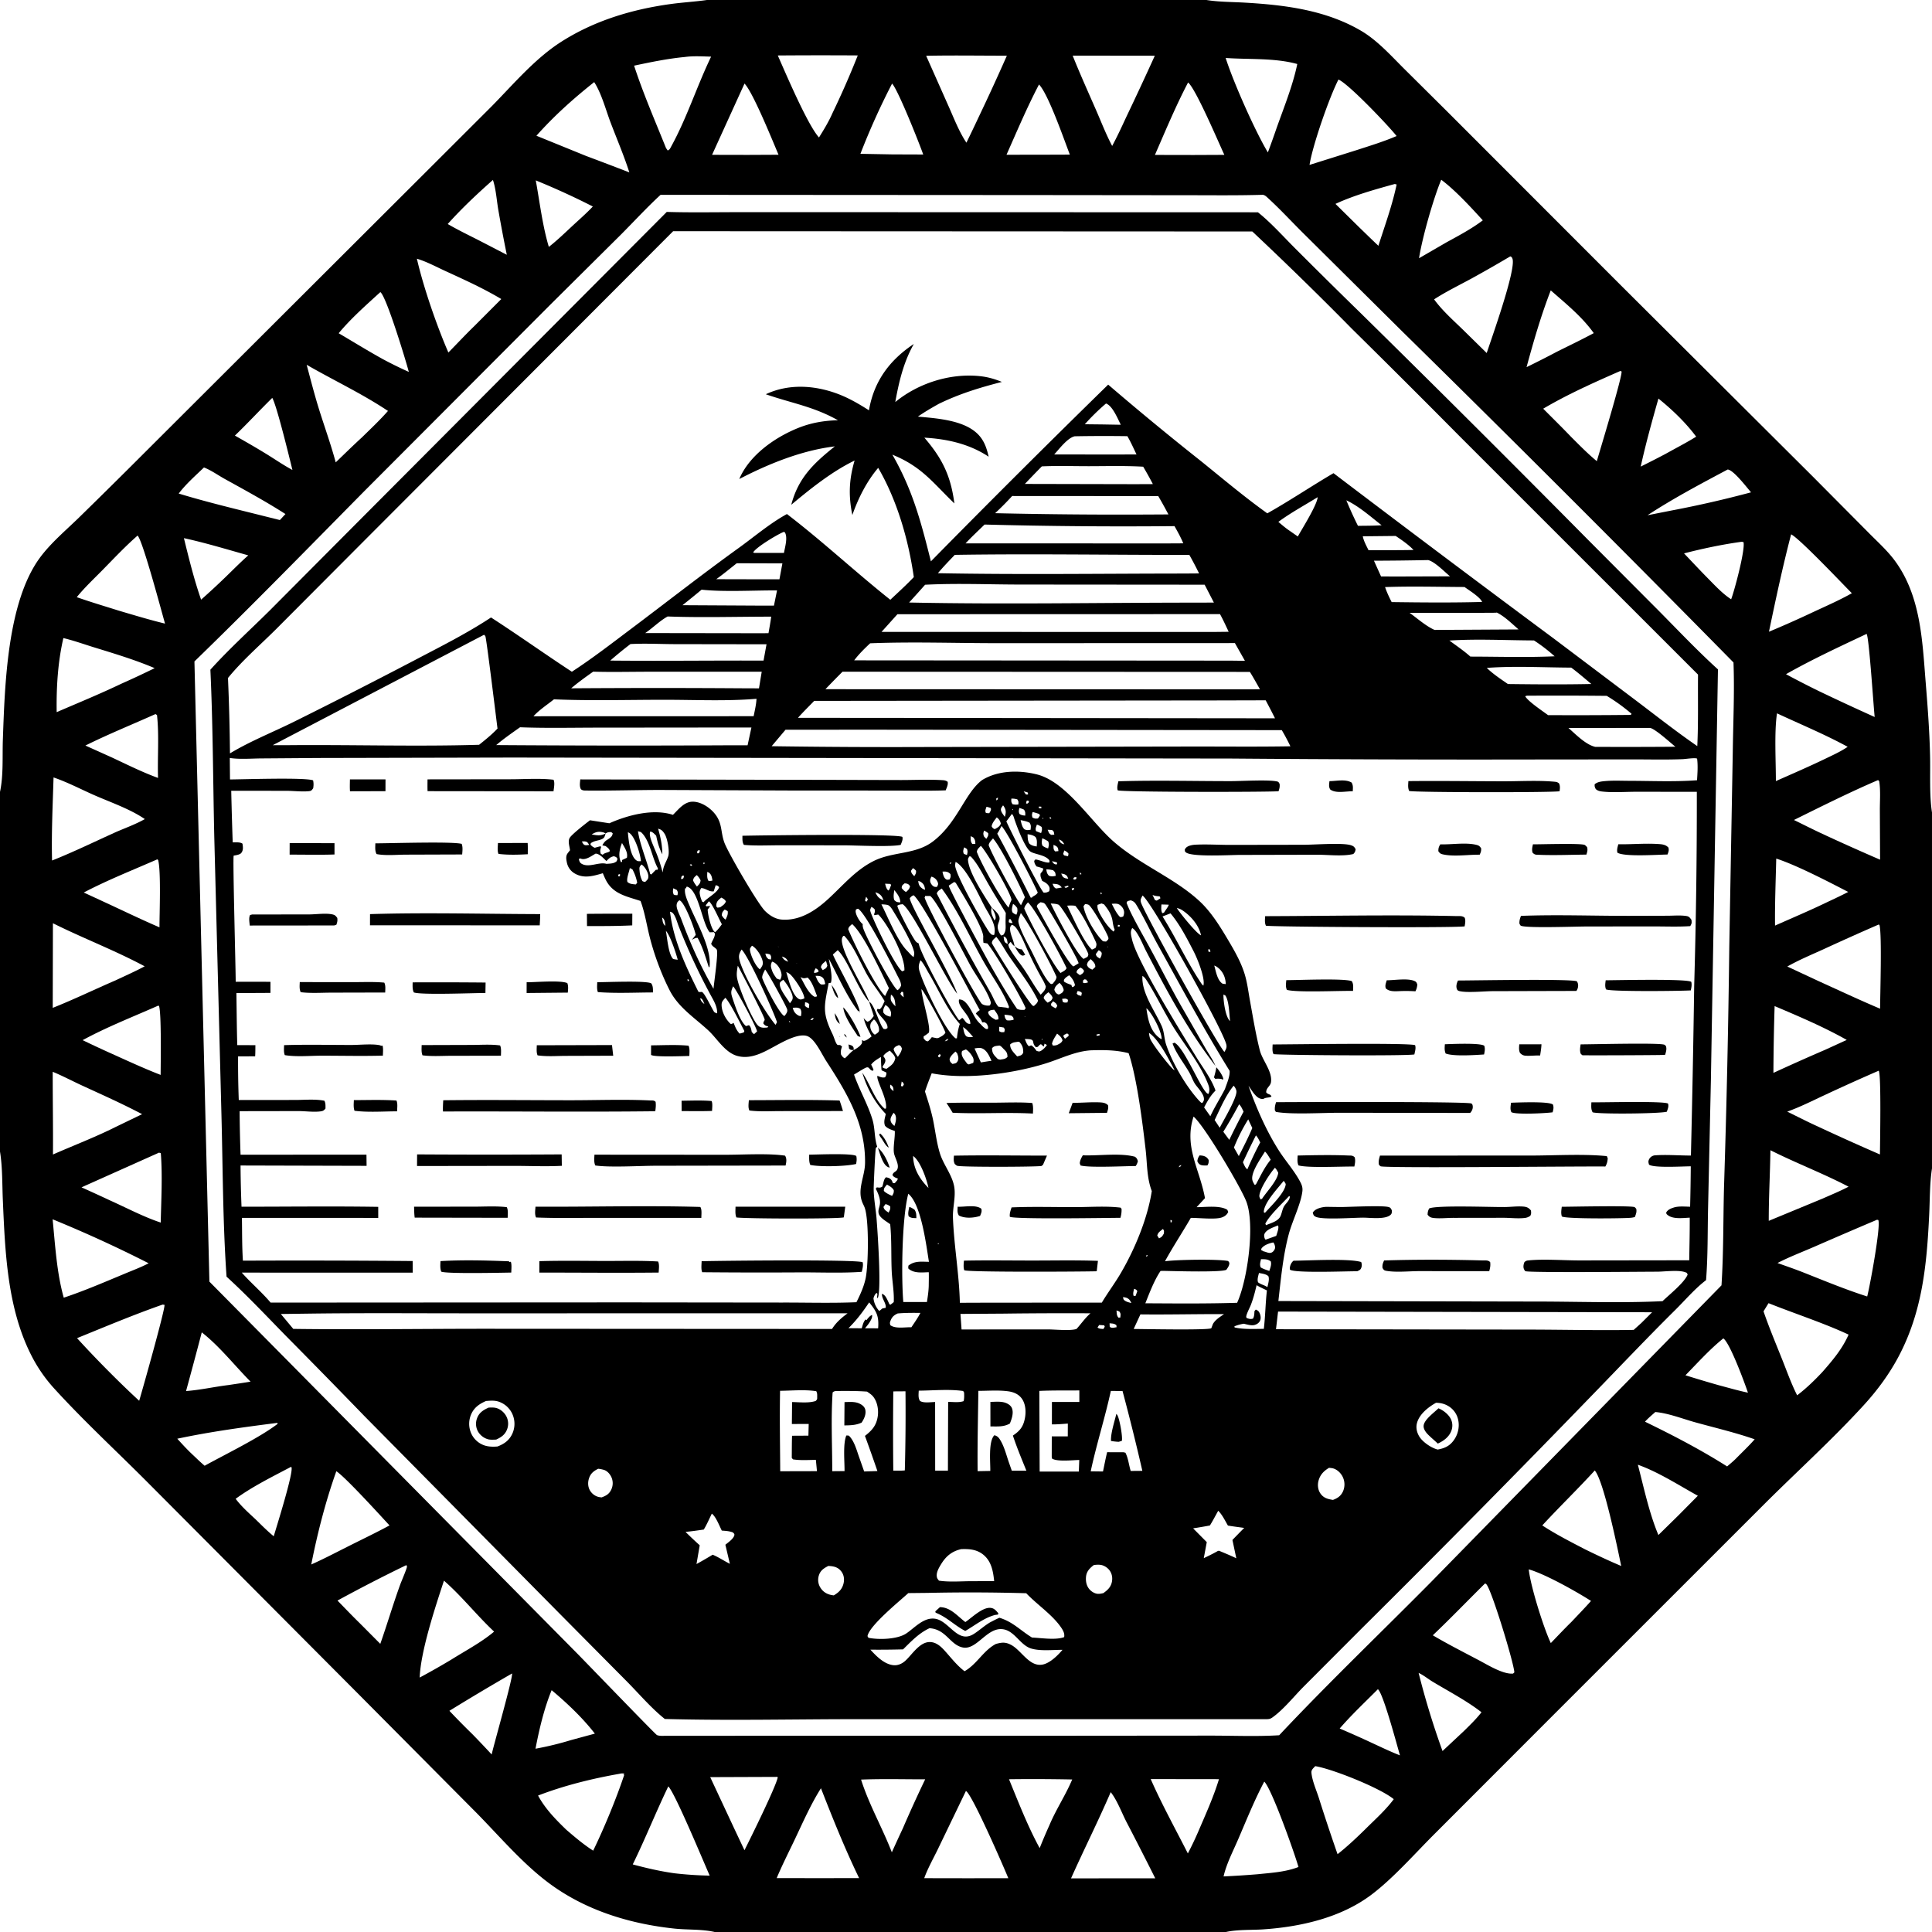 <svg xmlns="http://www.w3.org/2000/svg" viewBox="0 0 256 256"><path d="M93.673 0h66.194l.121.02c1.624.248 3.336.234 4.977.33 5.323.309 10.709.985 15.393 3.734 2.175 1.277 4.013 3.356 5.794 5.122l5.525 5.485 23.198 23.216 25.379 25.286 7.261 7.31c1.168 1.19 2.513 2.391 3.508 3.722 3.5 4.684 3.692 10.643 4.144 16.223.263 3.243.506 6.455.578 9.709.055 2.325-.105 5.242.255 7.5v47.163l-.02.128c-.285 1.962-.257 4.044-.352 6.025-.315 6.611-.903 12.832-4.063 18.79-1.227 2.317-2.82 4.475-4.587 6.409-4.19 4.587-8.87 8.809-13.266 13.2l-27.954 27.947-15.698 15.713c-2.594 2.59-5.494 5.9-8.395 8.07-4.028 3.013-9.323 4.213-14.266 4.55-1.558.106-3.436.006-4.943.348H94.692c-1.676-.393-3.61-.268-5.332-.452-5.973-.638-11.834-2.438-16.687-6.072-3.505-2.625-6.529-6.211-9.604-9.33L47.34 224.314l-27.703-27.815c-4.166-4.192-8.555-8.221-12.528-12.597q-.909-1.007-1.671-2.129-.763-1.121-1.365-2.337c-3.12-6.23-3.401-13.608-3.698-20.454-.089-2.06-.04-4.242-.356-6.276L0 152.588v-47.654c.472-2.219.299-4.69.38-6.961.256-7.18.567-18.208 4.93-24.104 1.436-1.94 3.452-3.631 5.18-5.314q4.316-4.218 8.582-8.487l37.923-37.84 8.191-8.18c2.857-2.909 5.704-6.285 9.151-8.493 4.406-2.821 9.429-4.326 14.578-5.027C90.496.313 92.093.226 93.672 0m9.39 7.35c1.038 2.353 3.956 9.212 5.458 10.865.647-1.034 1.313-2.134 1.801-3.255a116 116 0 0 0 3.338-7.616q-5.298-.035-10.597.006m19.659.044 2.996 6.744c.712 1.599 1.366 3.31 2.338 4.77q.858-1.757 1.686-3.527 1.896-3.974 3.673-8.002c-3.56.003-7.134-.062-10.693.015m19.413-.024c.974 2.438 2.06 4.836 3.11 7.241.686 1.57 1.319 3.218 2.124 4.728.66-1.228 1.244-2.484 1.827-3.748q1.953-4.085 3.824-8.207zm-51.376.18c-2.286.218-4.495.675-6.737 1.151 1.213 3.72 2.774 7.289 4.228 10.916l.219.318c.278-.082.362-.333.499-.582 2.066-3.773 3.39-7.98 5.26-11.849-1.135-.028-2.344-.11-3.47.046m71.65.13c.989 3.14 3.898 9.695 5.591 12.515q.59-1.576 1.135-3.168c.97-2.744 2.175-5.697 2.761-8.545-2.978-.83-6.413-.58-9.487-.802m14.945 2.86c-1.214 2.347-3.435 8.738-3.833 11.31l6.263-1.968c1.764-.574 3.568-1.122 5.273-1.858-1.041-1.328-6.37-6.934-7.703-7.484m-98.62.34c-2.774 2.203-5.296 4.456-7.654 7.106l6.58 2.677q2.872 1.074 5.733 2.18c-.716-2.23-1.645-4.399-2.478-6.589-.647-1.7-1.198-3.86-2.18-5.375m78.692.05c-1.625 3.108-2.99 6.384-4.392 9.599l5.122.01 4.078-.018c-.764-1.634-3.794-8.781-4.808-9.592m-58.774.145-4.299 9.442 4.726.01 4.082-.019c-.828-1.938-3.383-8.271-4.509-9.433m19.554.004q-2.35 4.539-4.196 9.305l4.233.076 4.089.014c-.523-1.49-3.345-8.595-4.126-9.395m19.467.12c-1.584 3.02-2.92 6.192-4.305 9.308l4.32-.003 4.072-.014c-.76-1.97-2.856-8.037-4.087-9.292M65.316 23.844c-2.086 1.842-4.134 3.765-5.99 5.84 1.3.755 2.653 1.415 3.995 2.093l3.833 1.982q-.611-2.991-1.135-6c-.21-1.25-.304-2.721-.703-3.915m125.656-.027c-1.055 2.527-2.52 7.694-2.942 10.4l3.66-2.119c1.622-.887 3.314-1.783 4.79-2.902-1.607-1.763-3.614-3.956-5.508-5.379m-119.979.087c.528 2.893.889 6.005 1.731 8.81 1.087-.846 2.08-1.81 3.088-2.747.92-.855 1.884-1.689 2.743-2.604q-3.708-1.89-7.562-3.46m113.816.48c-2.64.732-5.36 1.484-7.853 2.635l3.107 3.064c.859.83 1.71 1.67 2.582 2.487.855-2.683 1.838-5.363 2.416-8.123zm-17.463 1.43c-3.528.105-7.07.052-10.6.055l-19.87-.021-49.347-.03c-1.822 1.678-3.503 3.514-5.251 5.268l-9.303 9.234-24.683 24.743c-7.464 7.56-14.903 15.184-22.527 22.584l1.983 82.177 48.736 49.272c.903.91 10.323 10.683 10.562 10.807.158.08.456.103.63.107q.244.002.489-.007l54.216-.008 17.897-.015c3.048-.004 6.185.14 9.222-.05 6.515-6.936 13.395-13.511 20.09-20.27l38.518-39.345c.284-4.376.218-8.792.339-13.177q.508-15.857.694-31.72l.461-25.701c.05-3.963.243-7.976.096-11.937q-21.793-22.145-43.952-43.925L172.83 31.042c-1.583-1.56-3.102-3.225-4.74-4.726-.227-.208-.43-.441-.744-.502m32.773 8.158q-2.55 1.51-5.146 2.94c-1.652.895-3.372 1.733-4.948 2.754 1.06 1.463 2.502 2.741 3.798 3.997l3.174 3.117c.627-1.919 3.91-11.047 3.414-12.49-.06-.176-.124-.262-.292-.318m-144.88.31c.874 3.806 2.63 8.87 4.172 12.428 1.146-1.158 2.256-2.359 3.427-3.491l3.586-3.594c-2.403-1.435-4.922-2.57-7.46-3.736-1.204-.554-2.454-1.231-3.724-1.607m150.243 4.195c-1.294 3.341-2.269 6.719-3.207 10.172q2.043-.993 4.05-2.058c1.623-.806 3.26-1.592 4.856-2.45-1.569-2.192-3.688-3.896-5.7-5.664m-155.084.228c-1.88 1.718-3.896 3.487-5.522 5.452 1.942 1.14 3.86 2.328 5.83 3.418a54 54 0 0 0 3.465 1.704c-.39-1.488-2.975-10.007-3.773-10.574m-9.764 9.63c.53 1.983 1.04 3.98 1.652 5.941.729 2.33 1.565 4.63 2.198 6.99 1.157-1.11 2.3-2.239 3.484-3.318 1.164-1.145 2.363-2.269 3.441-3.495-3.437-2.297-7.203-4.054-10.775-6.118m174.129.795c-3.456 1.512-7.03 3.107-10.28 5.025 1.235 1.243 2.488 2.471 3.7 3.737 1.103 1.102 2.198 2.221 3.403 3.215.507-1.741 3.384-11.2 3.28-11.884l-.163-.07zM36.075 52.725c-1.672 1.642-3.261 3.368-4.95 4.992 1.489.847 2.974 1.694 4.429 2.599 1.053.658 2.1 1.37 3.194 1.957-.382-1.554-2.095-8.607-2.673-9.548m183.676.088c-.85 3-1.678 5.967-2.347 9.013q1.651-.819 3.282-1.678c1.352-.756 2.75-1.474 4.066-2.286-1.377-1.857-3.203-3.607-5.002-5.049m-192.724 9.13c-1.133 1.09-2.4 2.2-3.345 3.456 3.724 1.135 7.57 2.05 11.347 2.998l2.055.512.74-.796c-2.608-1.67-5.316-3.141-8.023-4.638-.881-.487-1.841-1.177-2.774-1.532m201.902.269c-3.598 1.917-7.21 3.824-10.623 6.061l3.29-.649q5.259-1 10.428-2.387c-.581-.663-2.313-2.956-3.095-3.025m8.405 8.592c-1.115 4.256-2.037 8.597-2.936 12.903q2.935-1.224 5.81-2.582c1.732-.807 3.508-1.58 5.173-2.519-1.233-1.237-6.933-7.263-8.047-7.802m-219.103.165c-1.625 1.42-3.11 3.002-4.62 4.541-1.157 1.178-2.398 2.337-3.438 3.619 1.845.646 3.705 1.2 5.568 1.786 2.035.6 4.065 1.217 6.127 1.717-.515-1.805-2.983-11.089-3.637-11.663m6.14.339c.671 2.73 1.348 5.495 2.278 8.15q1.668-1.472 3.265-3.02c.987-.955 1.956-1.94 2.985-2.849-2.826-.792-5.66-1.659-8.528-2.281m206.344.49c-2.507.347-5.117.895-7.57 1.53 1.06 1.11 2.107 2.238 3.187 3.329.962.975 1.904 1.997 3.055 2.754.446-1.169 1.892-6.586 1.636-7.58-.077-.01-.234-.047-.308-.034m16.62 12.2c-3.601 1.701-7.216 3.372-10.681 5.339q2.175 1.172 4.396 2.257 3.658 1.751 7.356 3.415c-.156-1.386-.744-10.627-1.071-11.01m-238.936.55c-.74 3.21-.937 6.528-.887 9.815 2.857-1.23 5.763-2.423 8.569-3.766q2.227-.987 4.412-2.064c-2.606-1.109-5.339-1.927-8.042-2.76-1.335-.41-2.696-.904-4.052-1.224m227.065 9.972c-.377 2.449-.143 6.38-.15 8.977 2.213-.977 4.446-1.944 6.624-2.996.99-.477 1.98-.925 2.89-1.544-3.008-1.644-6.255-2.985-9.364-4.436M20.6 94.619c-3.079 1.382-6.266 2.669-9.284 4.17l3.504 1.577c2.016.943 4.03 1.952 6.122 2.715-.092-2.735.16-5.631-.139-8.335zm-13.505 8.398c-.107 3.641-.29 7.367-.197 11.006 2.86-1.136 5.664-2.508 8.471-3.775 1.257-.545 2.634-1.04 3.82-1.715-1.99-1.364-4.62-2.248-6.836-3.23-1.733-.77-3.463-1.678-5.258-2.287m241.761.349c-3.761 1.61-7.478 3.475-11.15 5.288 1.257.614 2.507 1.248 3.774 1.838q3.797 1.764 7.64 3.422l-.03-6.548c-.004-1.258.11-2.618-.086-3.855zm-13.496 10.402c-.066 2.954-.194 5.926-.158 8.88 2.246-1.001 4.525-1.959 6.74-3.027.986-.472 1.987-.924 2.954-1.433-2.554-1.323-6.882-3.572-9.536-4.42m-214.518.1c-3.235 1.42-6.617 2.754-9.742 4.397l3.618 1.674c2.13.992 4.253 2.013 6.414 2.939-.004-1.826.218-7.444-.177-8.916zm-13.83 8.469-.025 11.212c2.81-1.115 5.531-2.44 8.306-3.636 1.297-.609 2.613-1.193 3.876-1.87-3.942-2.113-8.153-3.71-12.156-5.706m241.933.164q-3.676 1.599-7.316 3.278c-1.602.73-3.269 1.423-4.802 2.292l4.265 1.989c2.67 1.21 5.33 2.46 8.03 3.6.005-1.827.255-9.77-.078-11.072zM20.984 133.243c-3.342 1.482-6.824 2.835-10.034 4.583q1.665.803 3.349 1.567c2.314 1.037 4.62 2.119 6.986 3.037.008-1.632.115-8.097-.207-9.114zm214.162.067q-.138 4.425-.159 8.852 3.4-1.569 6.838-3.051l2.879-1.317c-3.068-1.73-6.32-3.108-9.558-4.484m13.792 8.564q-3.535 1.536-7.028 3.167c-1.674.777-3.351 1.632-5.09 2.255 1.322.646 2.638 1.329 3.978 1.934q4.127 1.929 8.306 3.742c.004-1.37.191-10.634-.167-11.098m-241.951.143c-.006 3.653.06 7.308.032 10.96 2.762-1.213 5.621-2.303 8.317-3.655l3.497-1.689c-2.59-1.368-5.252-2.551-7.912-3.775-1.309-.602-2.606-1.293-3.934-1.841m227.605 10.394c-.045 3.117-.228 6.241-.22 9.357l7.159-2.96c1.142-.506 2.309-.985 3.415-1.566-3.38-1.766-6.954-3.121-10.354-4.831m-213.518.321L10.8 157.329q1.904.855 3.793 1.739c2.173.976 4.45 2.183 6.703 2.928.068-3.012.245-6.196.013-9.194zm-14.1 8.83c.34 3.416.54 7.082 1.476 10.388 2.698-.896 5.332-2.034 7.956-3.126 1.093-.463 2.242-.882 3.293-1.433q-6.242-3.178-12.726-5.829m241.745.06q-4.199 1.781-8.379 3.607c-1.595.692-3.267 1.327-4.807 2.128 1.162.415 2.332.815 3.479 1.27 2.764 1.096 5.571 2.258 8.405 3.162.368-1.43 1.831-9.36 1.47-10.131zm-14.376 11.055-.664 1.082c.733 2.134 1.613 4.227 2.45 6.323.637 1.59 1.229 3.28 2.006 4.803 1.216-.925 2.284-1.964 3.331-3.075 1.352-1.54 2.654-3.072 3.483-4.967-3.252-1.522-7.207-2.807-10.606-4.166m-212.795.189c-3.818 1.335-7.589 2.923-11.337 4.446q2.117 2.32 4.337 4.54 1.908 1.92 3.897 3.759c.384-1.275 3.493-12.272 3.353-12.714zm5.19 3.679q-1.018 3.893-2.082 7.775c1.887-.136 3.72-.561 5.592-.79.985-.15 1.973-.288 2.955-.455-2.116-2.135-4.094-4.677-6.464-6.53m201.614.799c-1.803 1.443-3.405 3.24-5.02 4.887q2.203.69 4.423 1.32c1.28.34 2.561.71 3.858.986-.439-1.306-2.389-6.6-3.261-7.193m-9.013 9.757c-.464.415-.95.818-1.369 1.28 3.749 1.824 7.357 3.695 10.883 5.928.4-.346.82-.682 1.19-1.059.82-.836 1.692-1.654 2.462-2.535-2.568-.9-5.269-1.526-7.892-2.255-1.669-.463-3.555-1.212-5.274-1.359m-182.7 1.452c-4.407.564-8.8 1.158-13.148 2.086.633.692 1.26 1.384 1.943 2.028.556.519 1.101 1.064 1.683 1.553 2.78-1.536 7.237-3.695 9.659-5.542v-.127zm180.387 5.531c.81 3.09 1.486 6.368 2.722 9.316l2.664-2.615 2.562-2.588c-2.537-1.403-5.22-3.142-7.948-4.113m-178.466.284c-2.433 1.287-5.114 2.602-7.334 4.232.755 1.006 1.694 1.837 2.611 2.692.796.772 1.577 1.573 2.437 2.273.405-1.389 2.605-8.337 2.353-9.136zm172.755.479c-2.263 2.48-4.681 4.812-6.954 7.28 1.824 1.192 3.778 2.186 5.71 3.189 1.569.764 3.137 1.508 4.747 2.183-.457-2.207-2.308-11.289-3.503-12.652m-166.748.099c-1.408 3.938-2.516 8.254-3.322 12.356 1.59-.707 3.138-1.516 4.692-2.299 1.888-.956 3.816-1.868 5.675-2.877-1.273-1.378-5.83-6.391-7.045-7.18m9.274 12.441q-4.619 2.236-9.122 4.696c.98 1.003 1.947 2.023 2.951 3.001l2.721 2.735c.923-2.618 1.7-5.285 2.653-7.892.138-.379.913-2.173.882-2.359-.011-.066-.056-.12-.085-.181m148.727.563c.223 2.19 1.967 7.76 2.922 9.767.91-.939 1.803-1.9 2.74-2.812.867-.92 1.751-1.827 2.59-2.772-1.96-1.253-6.108-3.584-8.252-4.183m-143.74 1.497c-1.149 3.477-3.089 9.356-3.217 12.838q2.145-1.148 4.229-2.403c1.85-1.159 3.973-2.28 5.632-3.684-2.293-2.147-4.283-4.696-6.644-6.751m137.941.376c-2.306 2.282-4.564 4.628-6.915 6.863 1.917 1.132 3.898 2.14 5.865 3.18 1.247.632 3.382 2.02 4.769 1.894l.173-.16c-.074-1.296-3.024-10.975-3.713-11.679-.073-.074-.09-.069-.179-.098M67.851 221.744q-4.19 2.411-8.304 4.949 1.496 1.584 3.057 3.103 1.29 1.323 2.544 2.68c.308-1.397 2.819-10.138 2.703-10.732m120.123-.072a107 107 0 0 0 3.168 10.349l2.812-2.63c.826-.81 1.639-1.596 2.351-2.51-1.979-1.534-4.307-2.744-6.454-4.036-.606-.363-1.243-.893-1.877-1.173m-5.399 2.16c-1.697 1.707-3.486 3.383-5.059 5.205q2.305.983 4.575 2.048c1.128.522 2.251 1.06 3.411 1.508-.365-1.233-2.234-8.284-2.927-8.76m-109.48.125c-1 2.433-1.643 5.173-2.138 7.755q2.383-.432 4.699-1.141l3.166-.858c-1.61-2.079-3.707-4.07-5.727-5.756m101.18 10.064c-.238.272-.534.468-.503.859.08 1.037.647 2.312.966 3.305q1.19 3.77 2.495 7.503c1.283-1.012 2.476-2.134 3.642-3.278 1.282-1.28 2.728-2.554 3.804-4.011-1.776-1.47-8.095-4-10.403-4.378m-92.203 1.017c-3.64.642-7.324 1.552-10.777 2.881.953 1.76 2.31 3.144 3.737 4.527 1.141.978 2.298 1.964 3.566 2.776 1.45-2.985 3.067-6.894 4.115-10.043l-.11-.014.13-.145c-.257-.061-.406-.04-.662.018m20.929.408-8.894.033 3.209 6.865 1.331 2.822c.806-1.61 4.147-8.368 4.41-9.657zm11.096.357c1.049 3.312 2.825 6.395 4.076 9.636q.716-1.589 1.455-3.167 1.418-3.282 2.963-6.505c-2.822.003-5.677-.076-8.494.036m19.6-.047c1.25 3.043 2.487 6.245 4.065 9.127q.61-1.535 1.292-3.04c.876-2.093 2.15-3.984 3.018-6.055q-4.187-.083-8.374-.032m18.777-.02c1.468 3.346 3.269 6.591 4.922 9.853a44 44 0 0 0 1.349-2.824c.977-2.287 2.053-4.637 2.772-7.017zm15.047.334c-1.304 2.464-2.356 5.082-3.456 7.64-.676 1.571-1.559 3.255-1.937 4.924q2.263-.104 4.52-.29c1.815-.19 3.69-.29 5.405-.959-.53-1.854-3.535-10.333-4.532-11.315m-78.968.633c-1.647 3.413-3.048 6.944-4.711 10.34 1.83.493 3.645.911 5.525 1.175q2.328.268 4.67.31c-.845-1.902-4.579-10.917-5.484-11.825m20.226.25c-1.329 2.102-2.354 4.432-3.417 6.676-.822 1.733-1.706 3.462-2.448 5.228l5.148.006 5.774-.004c-1.892-3.906-3.478-7.868-5.057-11.906m19.209.36-3.692 7.659c-.614 1.271-1.354 2.567-1.832 3.894l5.724.01 5.418-.007c-.583-1.433-4.82-11.182-5.618-11.556m19.186.155c-1.658 3.853-3.548 7.596-5.258 11.425l6.022-.007 5.137-.004q-1.888-3.769-3.835-7.507c-.613-1.204-1.236-2.873-2.066-3.907"/><path d="M27.878 88.736c2.445-2.715 5.214-5.221 7.813-7.795l11.811-11.867L88.35 28.081c3.16.096 6.338.033 9.5.033l16.952.001 51.881.015c1.754 1.399 3.334 3.189 4.927 4.776q4.276 4.282 8.608 8.507 15.233 14.974 30.253 30.161l9.479 9.515c2.528 2.557 5.024 5.192 7.688 7.609l-.934 54.4-.377 17.09c-.069 3.13-.015 6.322-.266 9.441-1.47 1.113-2.785 2.668-4.1 3.969-3.58 3.544-7.046 7.199-10.553 10.816q-15.328 15.843-30.978 31.369l-7.728 7.743c-1.276 1.293-2.642 3.013-4.11 4.054-.371.263-.622.21-1.06.222l-53.739-.004c-8.555 0-17.153.207-25.702-.025-1.798-1.436-3.358-3.279-4.973-4.915l-9.044-9.122-25.73-26.04q-5.197-5.368-10.454-10.677c-2.584-2.644-5.14-5.364-7.871-7.856-.498-7.148-.488-14.35-.677-21.513l-.945-36.637c-.17-7.428-.175-14.854-.519-22.277m50.525 21.833c.708.123 1.187.213 1.847-.127-.125.365-.126.587-.52.756-.504.216-.966.189-1.444.528l-.048.2c.192.197.319.309.577.41.25-.075.498-.144.754-.2l.083.09c-.105.4-.175.51-.037.91l.246.12q.047-.044.097-.082c.182-.13.347-.165.555-.232.174-.056.114-.038.307-.164-.084-.32-.326-.469-.571-.667l-.435-.095c.169-.31.305-.516.605-.712.095-.062.194-.118.285-.185.297-.222.422-.334.486-.699l-.19-.157c-.33-.01-.471-.004-.75.178-.2-.107-.177-.115-.356-.157-.606-.144-.975-.037-1.491.285m53.006 9.687c-.213.619.102 1.143.367 1.71.142-.2.182-.25.148-.51-.05-.39-.334-.853-.515-1.2.329.312.77.67.96 1.092.22.488-.059.796-.15 1.264-.09.463.161.982.43 1.347l.279-.071c.33-.395.34-.797.323-1.293-.017-.544.002-1.08.023-1.624-.863-1.407-1.727-2.791-2.536-4.232-.624-1.094-1.241-2.351-2.117-3.262l-.194.002-.163.328c-.012 1.668 2.218 4.988 3.145 6.449m-12.536 8.939c-.665-1.342-4.188-8.28-5.186-8.786l-.251.087c-.037.113-.067.177-.056.307.04.471.49 1.237.823 1.55.037.036.08.064.12.096-.027.174-.01.302.037.476.287 1.069 3.895 7.912 4.573 8.28.254-.18.332-.315.461-.596.008-.508-.298-.97-.521-1.414m-27.195-4.661.515-.656c-.2-.92-1.36-4.013-2.043-4.521-.035-.026-.076-.044-.115-.066-.215.157-.317.257-.368.545-.095.535.406 1.41.591 1.912 1.198 3.238 2.56 6.282 4.288 9.273.053-.741.68-4.9.416-5.217-.27-.323-.544-.341-.73-.748l.119-.281c.174-.352.379-.677.383-1.078l-.141-.181-.552.02c-1.032-1.211-1.46-5.697-3.045-6.059l-.144.265-.09-.04.002.12c-.002.07-.012.14-.01.21.01.674.414 1.5.677 2.116.948 2.215 2.915 5.656 2.581 8.021l-.105-.051c-.412-1.28-.816-2.67-1.472-3.847-.32.001-.481.117-.757.263m42.749.831q-.052-.033-.1-.069c-.175-.14-.279-.31-.404-.493a2 2 0 0 0-.33.397l.112.28-.068-.079c.566 1.108 1.416 2.078 2.11 3.108.73 1.08 1.357 2.26 2.15 3.293.302-.334.648-.617.679-1.09a6 6 0 0 0-.334-.748q-1.092-1.882-1.994-3.861c-.45-.962-.852-2.038-1.444-2.92-.194-.289-.386-.545-.728-.64-.193.176-.246.323-.234.585.031.73.483 1.476.584 2.237m-19.251 7.394c-1.418-1.528-2.907-5.682-4.102-6.782-.025-.024-.036-.06-.054-.09l-.66.592c.654 1.517 3.586 6.615 3.591 7.741l-.1-.331-.105.142c-1.566-2.043-2.703-4.696-3.915-6.975.134.893.525 2.314.269 3.167l-.297.042c-.578 3.04-.903 3.844.51 6.756.19.391.295.837.495 1.217.057.11.103.151.18.234.349-.002.338-.03.585.21l-.04.115c-.12.364-.15.567-.085.945.157.239.241.37.504.494q.05-.052.103-.103c.007-.007.019-.008.026-.014.353-.34.646-.694 1.044-.988.313-.157.698-.4.924-.667.221-.26.189-.32.16-.64l.239.1c.397-.033.73-.36 1.043-.59-.416-.81-.841-1.538-1.05-2.434.157.19.287.342.495.478.38-.066.594-.451.842-.743-.177-.633-.43-1.241-.602-1.876.644.232 1.29 2.875 1.902 3.574.31.059.257.038.512-.095.129-.76-1.005-1.518-1.317-2.194-.104-.226-.093-.119-.006-.362l.28.056c.316-.188.5-.744.67-1.082-.87-1.475-1.856-2.504-2.667-4.15-.74-1.397-1.597-3.373-2.679-4.5l-.131.013c-.07.099-.126.163-.16.287-.388 1.448 2.906 6.561 3.538 8.29zm14.973 2.71c-.14-.46-.53-.81-.844-1.163.161-.223.294-.311.517-.466-1.233-2.22-7.578-14.382-8.765-15.214-.24.103-.341.182-.502.388-.002.91 5.52 10.257 6.28 12.661l-.112-.142c-1.492-1.913-5.832-10.94-7.117-11.72-.275.036-.469.035-.703.196.043.508 2.07 4.366 2.47 4.764.13.129.19.145.353.232l.042.17c.393 1.524 4.326 8.779 5.313 10.007.194-.1.266-.164.412-.317.42.297.453.837 1.08.805.063-1.112-1.762-2.276-1.491-3.236.356-.004.596.13.85.382.83.829 1.07 2.085 1.992 2.873.15.168.29.33.47.467.214.162.227.22.505.185.078-.32-.006-.376-.128-.67-.289-.23-.26-.242-.622-.201m-11.117.043.046.164.171.167-.171-.167zm42.028 5.718c-3.622-4.637-6.516-10.052-9.22-15.262-.366-.706-1.132-2.66-1.81-2.996-.304.47-.15.951-.037 1.47.632 2.923 6.745 12.7 8.53 15.63.838 1.376 2.026 2.91 2.54 4.435-.658.654-1.082 1.416-1.51 2.233l.826 1.167c.569-1.243 1.309-2.385 1.933-3.597.229-.675.695-1.729.618-2.423-3.35-5.406-6.404-11.083-9.486-16.65-.978-1.767-1.847-3.665-2.896-5.382-.189-.309-.378-.457-.728-.559l-.415.104-.126.215c.46 1.347 2.118 4.222 2.865 5.578 1.556 2.824 2.99 5.714 4.603 8.507l2.971 5.175c.448.779.989 1.528 1.342 2.355m-44.825 10.714c-.06.06-.137.106-.178.179-.08.14-.293 4.96-.288 5.44.011 1.267.265 2.543.371 3.806.135 1.606.67 9.33.187 10.593l-.12.037.056-.576-.107-.104c-.268.219-.294.38-.417.698a3.03 3.03 0 0 0 .764 1.692c.15-.105.27-.203.407-.328l.448-.088c.109-.582-.536-1.206-.493-1.857.382.123.56.48.734.832.09.181.171.366.253.55l.139.062.436-.343c.071-1.342-.21-2.766-.27-4.118-.093-2.062.007-4.154-.201-6.206-.458-.352-1.404-.841-1.532-1.45-.185-.884.738-1.137-.381-3.252l.143-.182c.337.037.418.078.711-.08.18-.418.168-.983.507-1.257.268.055.493.107.683.323.097.11.181.333.24.46.301-.018.19.044.386-.181.209-.24.138-.136.266-.417-.316-.145-.55-.177-.725-.488.136-.432.451-.392.618-.697.357-.653-.33-1.6-.421-2.234-.115-.797.15-2.002.117-2.896-.475-.18-.955-.303-1.296-.697-.213-.506-.014-1.044.104-1.558-1.485-1.546-2.499-3.416-3.114-5.467l.106.157c.928 1.392 1.598 3.56 2.869 4.622l.161-.044c.19-1.337-1.288-3.661-1.14-4.323.394.145.597.279 1.015.197.145-.237.184-.35.18-.627a8 8 0 0 0-.462-.22c-.138-.06-.082-.024-.188-.14q-.061-.856-.079-1.713c-.457.3-.966.569-1.29 1.017.114.228.227.45.316.689l-.119.138c-.558-.17-.39-.711-1.066-.34-.474.26-.936.554-1.399.833.7 2.018 1.817 3.915 2.436 5.95.36 1.185.242 2.412.633 3.608M89.192 30.638l-40.59 40.667-12.025 12.066c-2.108 2.1-4.495 4.158-6.368 6.465q.215 4.995.262 9.993c2.65-1.607 5.676-2.802 8.459-4.182q8.069-4.007 16.05-8.186c3.4-1.787 6.875-3.525 10.083-5.642 3.614 2.334 7.114 4.832 10.712 7.19 2.67-1.734 5.198-3.691 7.742-5.603 4.787-3.597 9.5-7.293 14.359-10.793 2.076-1.496 4.151-3.277 6.397-4.5 4.7 3.595 9.063 7.676 13.698 11.36 1.048-.988 2.121-1.959 3.113-3.004-.7-4.908-2.202-10.155-4.719-14.476-1.526 1.798-2.648 4.03-3.424 6.249-.529-2.56-.441-4.716.298-7.216-2.996 1.445-5.836 3.725-8.392 5.858.928-3.562 2.969-5.494 5.774-7.737-4.378.528-8.759 2.302-12.662 4.325 1.332-3.145 4.678-5.494 7.758-6.745 1.722-.699 3.466-1 5.317-1.04-3.243-1.83-6.165-2.263-9.562-3.447 2.947-1.382 6.287-1.216 9.307-.134 1.566.56 2.966 1.371 4.362 2.263.634-3.703 2.565-6.446 5.654-8.595q.142-.098.289-.189c-1.365 2.42-1.963 4.981-2.457 7.69 3.038-2.493 7.237-3.838 11.17-3.438 1.047.106 1.984.37 2.956.77-2.96.76-5.613 1.572-8.368 2.91-.946.532-1.869 1.066-2.761 1.686 2.577.239 6.417.466 8.197 2.596.673.806.95 1.715 1.18 2.714-2.564-1.694-5.473-2.345-8.518-2.52 2.381 2.764 3.504 5.067 3.977 8.715-2.878-2.773-4.306-4.87-8.216-6.462 2.71 4.724 3.8 8.937 5.105 14.136q11.63-11.825 23.49-23.417 6.036 5.18 12.274 10.116c2.908 2.346 5.77 4.767 8.812 6.94 2.986-1.679 5.82-3.592 8.77-5.323q14.561 11.055 29.241 21.952l11.046 8.327c2.619 1.985 5.211 4.023 7.918 5.887.149-3.151.067-6.322.097-9.477l-31.654-31.646q-7.054-7.123-14.195-14.16-6.48-6.582-13.21-12.907zm57.361 22.828a29 29 0 0 0-2.809 2.749l2.287.025 2.48.043c-.399-.779-1.082-2.504-1.958-2.817m-4.145 4.343c-.946.197-2.07 1.7-2.718 2.407l8.116.01 2.787-.011c-.39-.806-.755-1.65-1.213-2.419q-3.486-.05-6.972.013m-4.36 3.988q-1.135 1.153-2.247 2.327l14.637.032 2.324-.01q-.61-1.172-1.285-2.307c-2.392-.14-4.81-.07-7.206-.067-2.064.002-4.162-.07-6.223.025m-3.932 3.927Q133.035 66.91 131.86 68q10.585.241 21.172.174l1.79-.01q-.646-1.229-1.346-2.428zm40.483.154c-1.724 1.068-3.581 2.071-5.21 3.274.425.357.844.722 1.298 1.043l1.281.892c.576-1.042 2.542-4.15 2.631-5.209m3.798.416a51 51 0 0 0 1.54 3.383c1.044-.017 2.096-.008 3.137-.077-1.444-1.127-3.013-2.53-4.677-3.306m-47.935 3.21c-.845.824-1.715 1.632-2.52 2.495l26.62.008 2.227-.012c-.326-.795-.741-1.531-1.16-2.28q-12.586.122-25.167-.21m-26.6.97c-.76.286-3.678 2.022-4.067 2.729l.174.061 3.91-.001c.131-.76.53-2.032.121-2.723zm76.714.588c.127.645.477 1.25.758 1.84 1.987-.008 3.98.013 5.966-.03-.659-.705-1.564-1.322-2.367-1.856zm-54.062 2.46c-.763.795-1.528 1.583-2.235 2.429 10.85.203 21.732.053 32.585.045l2.019-.016q-.606-1.248-1.29-2.454c-10.352.014-20.733-.168-31.08-.004m62.734.69q-3.595.073-7.19.085l.94 2.085 2.01.008 7.13-.022c-.73-.606-2.006-1.926-2.89-2.155m-91.623.42c-.9.71-1.787 1.449-2.72 2.112l6.282.015h2.094l.391-2.109zm24.957 2.848q-1.05 1.185-2.118 2.355c12.806.266 25.662.01 38.474.016l1.91-.01-1.226-2.368-24.33-.02c-4.205 0-8.516-.192-12.71.027m60.948.309c.236.7.542 1.333.874 1.99 3.99.05 7.995.093 11.984-.02-.266-.647-1.707-1.524-2.33-1.98-3.498-.014-7.034-.117-10.528.01m-90.564.344q-1.255 1.043-2.533 2.057l9.98.054 2.14.005.41-2.017c-3.057-.02-7.043.224-9.997-.099m105.201 3.057q-5.693.037-11.387.011c1.019.731 2.164 1.763 3.307 2.265l11.136-.064c-.882-.758-1.832-1.716-2.88-2.235zm-79.251.195-2.109 2.344 44.224.004 1.776-.02c-.369-.787-.728-1.58-1.149-2.34zm-30.45.3c-1.05.576-1.968 1.523-2.973 2.198l13.82.02 2.517-.002c.126-.73.266-1.459.36-2.193-4.56 0-9.168.142-13.723-.023M64.14 84.109l-28 14.632 2.293-.003c8.338-.069 16.722.197 25.051-.05.852-.68 1.688-1.356 2.439-2.149-.155-1.19-1.46-11.912-1.608-12.233-.036-.08-.118-.131-.178-.197m127.915.766c.932.69 1.917 1.355 2.782 2.127 3.705.003 7.464.128 11.162-.041a22 22 0 0 0-2.738-2.1c-3.7-.013-7.523-.226-11.206.014m-76.751.365c-.754.704-1.495 1.436-2.117 2.26l49.872.038 1.904.023-1.327-2.347-31.565.011c-5.567-.003-11.208-.204-16.767.015m-31.763.103a49 49 0 0 0-2.677 2.188c6.133.061 12.27-.007 18.403-.002l1.909.004.395-2.163-12.112-.018c-1.953-.003-3.972-.119-5.918-.01m113.467 3.16c.853.822 1.83 1.466 2.803 2.136 3.68.046 7.375.072 11.053-.005-.88-.732-1.748-1.492-2.668-2.172-3.68-.013-7.527-.237-11.188.04M78.597 89c-.993.708-1.986 1.41-2.913 2.204q11.204-.079 22.409-.004l2.476.01.363-2.206-14.883.004c-2.478 0-4.976.064-7.452-.008m33.04.006q-1.144 1.146-2.265 2.317l55.566.019 2.014-.007c-.44-.77-.866-1.552-1.336-2.304zm90.673 3.178-.211.069c.335.66 2.38 2.018 3.024 2.505q5.486.029 10.97-.03l.096-.147a24.4 24.4 0 0 0-3.287-2.376q-5.296-.054-10.592-.021m-102.07.41c-3.996.335-8.145.13-12.157.13-4.872 0-9.816.148-14.681-.06-.87.703-1.975 1.414-2.712 2.244l29.172-.008c.148-.759.342-1.532.378-2.305m60.978.217-53.333.06c-.719.743-1.468 1.472-2.152 2.246l8.204.002 55.006.058q-.599-1.201-1.235-2.383zm-92.31 3.555c-1.072.76-2.156 1.506-3.157 2.36q15.403.109 30.807.027l2.501-.003.508-2.355-20.018.019c-3.538-.003-7.108.09-10.64-.049m149.73.087-10.807.01c.971.852 2.27 2.198 3.538 2.5q5.315.026 10.63-.017c-.626-.499-2.696-2.391-3.361-2.493m-102.824.234-11.728.005-1.84 2.183q10.177.149 20.356.107l35.1-.063c4.425-.007 8.857.046 13.28-.03a27 27 0 0 0-1.138-2.141zm-85.367 3.749.027 2.845c1.772-.008 9.942-.287 11.012.119.08.394.071.647.013 1.045-.2.269-.236.358-.598.393-.908.088-1.985-.048-2.913-.05l-7.35-.009q.076 3.42.195 6.84c.393.005.977-.064 1.295.173.067.438.133.86-.165 1.232-.188.235-.716.298-1 .353-.142.293.272 15.047.265 16.71 1.535.003 3.073-.011 4.608.013l-.002 1.463-4.513.024c.037 2.298.05 4.598.116 6.895l2.402.01c-.006.491.002.986-.033 1.475l-2.261.008q-.017 2.89.09 5.78l7.442-.003c1.255 0 2.676-.143 3.902.1.178.324.145.668.148 1.028-.204.267-.337.342-.678.385-.921.118-1.985-.041-2.92-.042l-7.781.013q.02 2.886.124 5.77l16.683-.008.017 1.481-16.702-.045q.02 2.732.13 5.462c6.034.002 12.082-.08 18.115.018v1.465l-18.062-.002c.032 1.883.007 3.789.131 5.668q11.247-.048 22.493.047l.008 1.541-22.65-.005c1.21 1.374 2.646 2.578 3.818 3.972l47.133-.028 20.563.023c3.296-.01 6.642.097 9.931-.046.51-1.02.962-1.998 1.21-3.117.382-1.725.475-7.779-.118-9.413-.07-.194-.166-.374-.252-.561-.816-1.782.274-3.526.301-5.334.079-5.213-2.431-9.36-5.154-13.548-.578-.89-1.46-2.862-2.454-3.27-1.036-.424-2.86.529-3.772 1.01-1.684.888-3.564 2.162-5.564 1.594-1.64-.467-2.64-2.283-3.836-3.387-1.82-1.679-3.948-3.026-5.11-5.299-1.114-2.181-2.058-4.736-2.655-7.108-.392-1.556-.642-3.234-1.203-4.732-1.827-.615-3.632-.898-4.595-2.776-.15-.294-.277-.597-.401-.902-1.23.356-2.448.74-3.661.069a2.16 2.16 0 0 1-1.102-1.477c-.088-.415-.168-.861.091-1.22q.154-.209.32-.408c-.048-.569-.358-1.271.037-1.755.458-.561 1.972-1.733 2.612-2.225l2.567.398c2.441-1.084 5.802-1.972 8.427-1.117.77-.756 1.531-1.795 2.718-1.742 1.03.045 2.068.72 2.729 1.477 1.15 1.32.828 2.482 1.372 3.957.49 1.328 4.416 8.09 5.376 9.038.606.6 1.377 1.089 2.245 1.15 2.392.17 4.453-1.19 6.136-2.735 1.945-1.785 3.633-3.843 6.044-5.038 2.536-1.257 5.517-.834 7.806-2.563 3.274-2.474 4.243-6.419 6.538-8.151 2.118-1.289 4.857-1.344 7.234-.757 3.901.962 7.138 6.21 10.133 8.852 3.519 3.102 8.077 4.85 11.409 7.919 1.596 1.47 2.786 3.427 3.885 5.284.809 1.368 1.599 2.758 2.088 4.277.376 1.167.517 2.39.734 3.593.4 2.202.768 4.477 1.317 6.643.343 1.35 1.693 2.793 1.478 4.225-.08.533-.644.728-.633 1.343.264.337.557.178.698.555-.355.2-.687.067-1.097.328-.442-.007-.68-.15-.982-.455-.392-.395-.634-.852-.96-1.292 1.024 2.917 2.368 5.993 4.035 8.598.893 1.394 2.085 2.713 2.84 4.177.214.416.316.748.258 1.218-.207 1.685-1.329 3.9-1.793 5.633-.776 2.891-1.045 5.923-1.386 8.89l34.125.068c5.516-.001 11.29.217 16.778-.05.87-.84 2.895-2.453 3.328-3.522-.123-.252-.04-.203-.26-.292-.893-.364-2.794-.094-3.804-.093-2.061.001-16.969.152-17.446-.07-.057-.025-.173-.256-.183-.282-.121-.297-.048-.648.073-.925.136-.112.25-.187.43-.207 2.016-.223 4.7-.01 6.809-.008l14.591-.02c.027-1.881.078-3.765.067-5.646-.859.033-2.187.239-2.918-.343-.188-.15-.162-.149-.204-.333.21-.381.608-.542 1.01-.668.659-.208 1.474-.115 2.163-.107q.068-2.677.086-5.353c-1.043-.002-4.868.245-5.533-.221-.082-.303-.13-.448.03-.75a.97.97 0 0 1 .742-.484c1.553-.116 3.213.03 4.78.027q.273-11.224.433-22.449.368-12.872.35-25.749l-8.151-.004c-1.427.005-2.97.127-4.384-.032-.348-.04-.584-.093-.858-.326-.136-.276-.159-.333-.143-.638.366-.307.832-.367 1.296-.412 1.075-.104 2.196-.045 3.276-.043 2.972.005 6.03.146 8.992-.076.058-.96.133-1.9.01-2.857-.198-.163-1.526.048-1.914.063-2.228.088-4.479.028-6.709.03l-12.325.011q-20.408.043-40.816-.123l-95.271-.131-25.638.058-7.588.057c-1.33.01-2.854.145-4.167-.06m105.194 4.426.296.409c.244.009.148.04.3-.04l-.058-.22a5 5 0 0 0-.538-.149m-3.625.924-.001.278.18-.138.046-.232zm1.99.041c-.005.366-.038.443.165.739.285.06.48.069.768.027.022-.343.043-.381-.137-.668a2.2 2.2 0 0 0-.796-.097m2.024.292-.074.33.148.048.206-.159.03-.21c-.251-.049-.15-.069-.31-.009m-3.128.6c-.184.284-.364.421-.232.776.093.247.32.522.47.742.148-.457.197-.822-.05-1.258-.114-.202-.07-.146-.188-.26m4.745.165.013.204.314.03.007-.224c-.102-.006-.234-.029-.334-.01m-6.935.022c-.093.32-.227.498-.075.808.162.028.283.05.45.035.145-.268.277-.365.197-.674a2.6 2.6 0 0 0-.572-.169m3.438.343.027.106.062-.072-.004-.09zm.914-.19c-.061.339-.112.457.011.785.278.183.45.198.772.228.008-.371.04-.467-.162-.79-.21-.088-.4-.17-.621-.222m1.762.538c-.094.338-.115.398-.022.733.315.153.377.15.729.122l.259-.384-.073-.201a7 7 0 0 0-.893-.27m-2.746.252-.737.993c.532 1.19 4.342 8.812 4.947 9.435.352 0 .423-.016.731-.184.084-.29.092-.494-.094-.757-.219-.309-.514-.456-.841-.623-.135-.37-.273-.588-.201-.98.213-.258.315-.322.348-.65a7 7 0 0 0-.885-.273c-.196-.27-.284-.409-.313-.743l.16-.184c.567.047 1.382.511 1.866.389.003-.27.016-.276-.175-.453-.641-.597-1.965-.645-2.42-1.034-.752-.641-1.85-3.562-2.137-4.512a1 1 0 0 0-.25-.424m5.017.416.034.242.18-.056-.134-.187zm-8.136.1.09.04zm7.167.04.079.115.043-.013-.04-.145zm-6.059-.095c-.266.362-.602.73-.673 1.181.15.24.161.263.419.375.347-.203.649-.329.798-.728a1.26 1.26 0 0 0-.544-.828m3.166.36c.11.423.178.889.499 1.207.322.16.486.118.828.066.027-.42.09-.563-.139-.928-.384-.194-.768-.262-1.188-.346m-5.055.345.08.08zm7.212.248c-.103.34-.24.529-.104.87.222.09.436.18.664.255.1-.35.169-.463.062-.82-.21-.132-.38-.24-.622-.305m-4.687.19c-.179.343-.348.69-.564 1.011q2.287 4.205 4.436 8.483l.168-.015.06-.099c.28-.175.545-.273.701-.57-.557-1.32-4.048-8.081-4.801-8.81m-45.5.349c.327 1.162.552 2.183.56 3.396-.426-.807-.636-1.571-.818-2.463-.235-.226-.447-.5-.782-.554-.243.538.357 1.727.563 2.278a20 20 0 0 1 1.075 3.143l.028-.197c.12-.8.48-1.237.715-1.956.201-.615-.109-2.41-.491-2.977-.272-.402-.39-.533-.85-.67m51.612.145c.148.326.161.517.488.678l.398-.032c-.076-.342-.011-.405-.312-.614zm-8.418.113c-.125.358-.13.389-.033.755.097.1.218.25.33.33.176-.301.292-.392.244-.745a2.6 2.6 0 0 0-.541-.34m-45.864.08c.247 1.736 1.16 3.87 1.617 5.662l.144.076.605-.624.251-.012c.02-.247.049-.138-.034-.292-.729-1.359-1.022-3.652-2.19-4.694zm-1.338.14c.08.97.278 3.003 1.05 3.664.243.208.385.175.682.164-.067-.89-.74-3.135-1.486-3.701-.096-.073-.143-.086-.246-.128m52.962.26c.018.457-.002.848.24 1.247.318.27.575.309.97.377.023-.447.095-.848-.149-1.247-.314-.255-.67-.318-1.06-.377m-7.548.255c.018.43-.041.68.221 1.03.14.005.268.015.407-.007-.02-.387-.022-.54-.277-.854zm2.967.301c-.218.265-.546.557-.572.911.478 1.331 3.433 6.765 4.278 7.945l.519-1.07c-.71-1.665-3.163-6.587-4.225-7.786m6.526-.022c-.05.361-.136.67.048 1.007.251.168.44.263.733.338.08-.401.155-.547 0-.935a5 5 0 0 0-.78-.41m2.19.167c.17.325.19.466.551.593.06.021.122.03.183.045-.224-.37-.305-.503-.734-.638m-63.203.261c.145.232.211.475.521.498.106.007.358-.029.469-.043-.205-.282-.233-.428-.6-.463-.1-.01-.284.003-.39.008m5.322.213c-.291.711-.477 1.52-.237 2.285.043.137.067.16.138.263l.112-.091.003-.213c.213-.096.426-.192.635-.298.158-.697-.273-1.298-.606-1.887-.012-.021-.03-.04-.045-.059m44.124.21.063.078zm13.05.028c.021.38-.053.6.23.868l.427-.042c-.038-.309-.024-.462-.3-.66-.086-.06-.256-.125-.357-.166m-9.624.13c-.258.278-.479.415-.53.797.61 1.642 3.1 6.085 4.206 7.392.112-.356.22-.693.391-1.027-.095-.91-3.346-6.47-4.067-7.162m-2.22.201c-.091.372-.19.51-.026.864l.407.15c.08-.361.122-.451.003-.795-.128-.082-.241-.165-.384-.219m-35.34.48-.03.298c.225.01.13.046.292-.095l.076-.284c-.263-.008-.153-.047-.338.081m48.617-.07-.144.448.114.204.526.119.067-.343c-.167-.23-.31-.305-.562-.428m-62.106.422c-.525.288-1.266.863-1.874.689q-.112-.034-.223-.07l-.121.137c.096.301.122.458.427.617.968.507 2.253-.309 3.233-.02.467-.04.999-.015 1.354-.354l.107-.297c-.149-.266-.183-.249-.473-.36-.481.096-.65.295-.996.634-.365-.333-.92-.987-1.434-.977m10.755.32h.142zm34.826.726.038.067zm-31.286.148.003.203.129-.048-.009-.183zm32.686.002-.075.162.166-.041.073-.168zm13.476-.187c.225.266.242.37.581.428l.105-.047-.006-.227a3.2 3.2 0 0 0-.68-.154m-12.748.08c-.05.24-.093.45-.034.693.405 1.671 3.332 6.826 4.338 8.391.15.234.276.407.503.573l.288.037c.407-1.297-.712-2.754-1.303-3.888-.775-1.484-2.36-5.03-3.792-5.806m-35.238.381.175.147.172-.075-.169-.144zm-6.396-.032c-.31.371-.28.384-.243.86.04.497.149.889.368 1.334.16.077.21.109.391.1.258-.267.404-.333.401-.734-.003-.488-.43-1.206-.805-1.492-.035-.027-.075-.045-.112-.068m-1.537.471c-.085.505-.465 1.377-.32 1.838.311.293.698.286 1.102.336l.196-.223a6 6 0 0 0-.635-1.78zm37.518.008-.268.363c.062.348.208.449.44.709.182-.31.255-.372.234-.725a1.5 1.5 0 0 0-.407-.347m17.666.175c.072.403.075.51.346.833.368.123.542.089.909.014-.058-.43-.034-.449-.347-.74-.312-.067-.586-.123-.908-.107m-14.185.284.105.04zm.428.005c.082.35.157.8.474 1.017.146.1.294.041.46.026.163-.331.18-.354.122-.716-.282-.285-.505-.345-.904-.337zm18.205.148.037.24.181-.059-.133-.183zm-49.37-.112c.002.438-.068.816.17 1.194.213.014.303.006.519-.048-.062-.36-.108-.742-.406-.994-.094-.08-.176-.107-.284-.152m-11.82.374.069.233.184-.047.002-.278zm37.182-.041.11.07zm21.538-.114c.136.292.162.459.471.596.124.054.338.073.465.094-.134-.317-.151-.433-.48-.586-.122-.057-.328-.08-.456-.104m-17.754.277.124.097zm-32.558.114-.064.303.156.05.172-.147.067-.295-.154-.046zm2.022-.19c-.287.261-.406.31-.495.698.132.322.307.555.52.825.305-.322.418-.373.482-.823a2.3 2.3 0 0 0-.507-.7m49.973.333-.105.212c.268.072.142.079.38.002l.095-.227c-.276-.049-.154-.066-.37.013m-18.88-.123c-.15.29-.249.528-.09.853.1.203.296.45.533.496.1.019.192.012.292.01.14-.292.208-.34.085-.66a1.2 1.2 0 0 0-.655-.647c-.053-.022-.11-.035-.165-.052m-1.743.56c.02.313.094.611.327.838.189.184.331.264.576.348-.055-.422-.12-.727-.492-.995-.175-.125-.198-.115-.41-.19m4.764.143-.72.48c-.047.341 5.11 9.851 5.847 11.13 1.012 1.756 2.048 3.513 3.186 5.192.316.176.632.149.983.151l.173-.23c-.707-1.644-4.018-7.297-5.076-8.575a11 11 0 0 0-.516-.081 3.8 3.8 0 0 1-.03-.785c.048-1.167-2.894-5.903-3.64-7.157zm-9.163.23c.099.343.153.66.428.909l.151-.159.22-.566-.09-.15zm2.584-.046c-.287.256-.358.242-.382.62.181.237.317.377.574.53.305-.284.418-.348.533-.76-.148-.224-.218-.303-.5-.367-.074-.016-.15-.016-.225-.023m19.606.058c.142.323.148.446.459.628.256-.042.51-.083.765-.138-.254-.316-.433-.423-.84-.467-.128-.013-.256-.017-.384-.023m1.773.325-.218.099c.214.142.098.118.348.074l.24-.144-.103-.102zm-46.406-.138-.262.815c-.636.087-1.086-.427-1.663-.432-.244.418-.235.586-.123 1.065.057.246.155.489.243.725l.191.09.097-.105c.508-.538 1.805-1.223 1.97-1.901-.19-.207-.202-.182-.453-.257m47.176.438.054.242.259-.122-.022-.201zm-52.798-.03c-.045.368-.094.496.062.838.213.08.26.09.5.072.047-.35.08-.385-.094-.686zm35.574.036c-.298.214-.543.298-.657.657q3.393 6.617 7.09 13.07c.347.594.632 1.425 1.07 1.928l1.064.125.261.087.09-.175c-.76-2.063-2.297-4.104-3.384-6.032-1.817-3.223-3.326-6.675-5.534-9.66m18.658.289.082.103zm-24.943-.086c-.065.463-.15.862-.01 1.317.315.309.375.274.798.319.008-.655-.4-1.141-.788-1.636m27.3.346.076.22.108-.052-.05-.195zm-29.807-.051c.25.572.492.83 1.071 1.066-.165-.451-.303-.728-.765-.95-.136-.065-.18-.076-.306-.116m33.29.383.105.067zm3.432-.037.323.684.238.072.49-.312-.104-.253-.118-.009c-.309-.023-.542-.052-.829-.182m-30.143.141-.005.192-.07-.064c.09.89 7.065 13.779 7.62 14.179.266.191.745.272 1.056.19.133-.294.151-.331.036-.652-.559-1.553-1.758-3.095-2.571-4.536-.899-1.59-4.385-8.564-5.378-9.306zm28.815-.058c-.196.418-.34.532-.176.994.582 1.63 10.076 18.74 11.028 19.732.187-.325.343-.571.259-.962-.416-1.93-9.945-19.034-11.11-19.764m-36.635.17-.135.485.122.137.104-.008.154-.267c-.078-.133-.133-.239-.245-.346m-19.175.1c-.314.268-.594.446-.656.892-.019.135-.005.187.01.311l.136.133.371-.054c.34-.258.588-.37.747-.773-.17-.283-.328-.356-.608-.508m51.619.18.116.07zm-58.432.128.097.038zm5.163.181-.415.535.075.138.511-.054a2.4 2.4 0 0 1-.328.465c.013.674.417 2.438.87 2.92.035.039.08.066.12.1.347-.33.617-.671.89-1.062-.369-.64-1.245-2.738-1.722-3.041m42.274.141c-.225.281-.41.457-.486.818.678 1.589 3.748 7.408 4.804 8.537l.123-.068c.276-.175.55-.268.68-.575-.64-1.424-4.174-7.923-5.121-8.711m1.668-.018c-.24.195-.448.264-.486.582.57 1.05 4.155 7.67 4.844 7.917l.072-.029.613-.376c.058-.4-3.933-7.165-4.375-7.773-.203-.279-.346-.258-.668-.321m-49.021.316.088.041zm50.376-.15c.593 1.276 3.44 6.811 4.361 7.341l.514-.271c.129-.274.144-.29.024-.587-.298-.74-3.427-6.154-3.874-6.327-.327-.126-.678-.131-1.025-.156m6.728-.007-.516.186c-.12.474.252 1.111.484 1.51.422.725.97 1.511 1.629 2.039l.151-.255q-.032-.075-.062-.152c-.115-.308-.168-.631-.215-.955-.135-.92-.571-1.538-1.13-2.244zm1.357.05c.326.612.615 1.26 1.106 1.756.306-.014.168.018.418-.08.136-.355.17-.635.002-.994-.121-.262-.422-.58-.716-.66-.253-.068-.55-.034-.81-.022m-30.521.073c.872 1.72 2.116 4.855 3.428 6.167.265.265.528.614.837.823.055-.233.122-.466.064-.706-.34-1.391-1.89-3.98-2.677-5.254-.186-.303-.474-.855-.827-.946-.276-.071-.542-.076-.825-.085m17.436-.052c-.087.377-.233.745-.066 1.115.194.163.271.23.52.306.148-.397.167-.477.102-.893-.174-.216-.298-.408-.556-.528m9.555.017-.212.28c.207 1.401 1.571 3.676 2.58 4.648.137.013.285.037.422.032.131-.144.33-.256.3-.465-.077-.537-2.157-4.1-2.605-4.385-.138-.089-.326-.096-.484-.11m10.108.054c-.01.39-.072.796.117 1.151.28-.064.234-.093.386-.318.177-.257.374-.507.478-.804a19 19 0 0 0-.981-.03m-12.487.157c.728 1.47 2.16 4.792 3.284 5.821.188-.073.32-.137.495-.246.146-.407.143-.51-.04-.903-.692-1.473-1.622-3.408-2.65-4.652-.376-.064-.71-.047-1.089-.02m14.135.055h.152zm-40.067.103c-.156.331-.222.362-.1.718.46 1.353 3.203 7.071 4.165 7.824l.303-.127c.088-1.855-2.064-5.834-3.268-7.195-.071-.08-.12-.124-.202-.202a8 8 0 0 0-.493.081l-.062-.101c.116-.328.15-.375.065-.707-.138-.115-.247-.208-.408-.29m40.462.155c.412.657 2.6 3.376 3.207 3.616-.26-1.32-1.359-2.592-2.48-3.325a1.9 1.9 0 0 0-.727-.291m-59.92.202c-.275.316-.339.338-.37.773.156.243.263.403.507.562.174-.425.337-.66.272-1.121a1.8 1.8 0 0 0-.41-.215m-7.233.282c.428 3.734 2.101 7.27 3.756 10.599.246.111.325-.01.491.05.348.129 1.318 2.244 1.62 2.656l.305.17.08-.074c-.002-.917-.522-1.707-.942-2.493q-2.366-4.396-4.187-9.045c-.184-.479-.388-1.273-.731-1.658-.107-.12-.245-.16-.392-.205m46.483.177c-.087.273-.3.734-.32 1.006-.052.739 1.283 3.155 1.666 3.893.51.984 1.846 3.967 2.655 4.515l.229-.046c.235-.315.468-.514.5-.911-.687-1.597-3.7-7.23-4.73-8.457m19.839.045-1.06.408c1.83 2.906 3.323 6.212 5.22 8.989l.187.183c.298-.935-.804-3.614-1.27-4.519-.879-1.709-1.844-3.587-3.077-5.061m-67.367.556c.078.434.05.812.433 1.093-.05-.332-.06-.786-.33-1.022-.032-.027-.069-.047-.103-.071m45.977.22-.05.385c.234.128.262.125.515.113l-.255-.496zm14.438.744-.054.209.25.035.025-.221zm-35.234-.102c-.262.24-.452.33-.521.684.712 1.804 3.64 7.674 4.887 8.849l.504-1.048c-.95-1.93-3.318-7.115-4.87-8.484m-24.683.89c.176.937.336 3.143.972 3.74.205.04.394.077.602.088-.257-.92-.977-3.169-1.573-3.828m43.78.8c-.277.28-.576.437-.584.84.505.963 5.04 8.184 5.44 8.298.045.013.093.016.139.024.244-.249.48-.386.53-.739-1.05-2.128-2.562-4.002-3.89-5.954-.546-.803-1.015-1.725-1.635-2.47m.968-.052c.047.302.03.689.318.876.071.047.156.068.234.102-.068-.339-.053-.706-.375-.906-.054-.033-.118-.048-.177-.072m-29.886 1.34.066.094-.034-.1zm43.626-.002c.107.096.055.09.133.087l-.102-.094zm-47.086-.107c-.2.282-.308.333-.244.689.123.683.732 2.049 1.307 2.443.228-.35.437-.555.37-.998-.105-.68-.756-1.722-1.342-2.089-.029-.018-.06-.03-.09-.045m60.471.475.005.288.177.06.11-.055-.121-.303zm-61.845.028c-.29.475-.426.805-.286 1.36.522 2.065 3.392 6.989 4.788 8.618l.192-.349c-.447-1.41-3.8-8.805-4.694-9.63m47.312.099-.37.5c.063.365.25.401.536.613.19-.329.237-.402.242-.777-.148-.189-.18-.237-.408-.337m-44.164.444c.114.394.121.465.424.733l.322.051c.023-.338.064-.394-.123-.668a2 2 0 0 0-.623-.116m59.602.385.1.038zm-57.406.002c.238.428.37.503.826.694-.191-.383-.289-.497-.704-.653q-.06-.022-.122-.04m40.913.34c-.298.297-.419.353-.495.778.132.3.281.421.58.564.049.023.103.037.154.055l.377-.356c.007-.411-.182-.599-.46-.885zm-22.54.15c-.403.85-.23 1.23.078 2.09.656 1.84 3.136 7.12 4.553 8.262h.183c.074-.671.168-1.258.386-1.901-1.704-1.924-2.805-4.521-4.117-6.732-.317-.533-.662-1.27-1.084-1.72m-12.53.09c-.335.292-.578.403-.68.843l.245.379c.352-.202.47-.203.615-.594zm-7.149.095c-.219.471-.178.666-.01 1.16.137.406.373.733.623 1.076.169.075.29.128.474.158.21-.437.225-.672.062-1.143-.16-.463-.523-.987-.98-1.19-.055-.025-.113-.04-.169-.06m3.221.19.112.05-.082-.062zm-7.76.355c-.085.485-.177.97-.117 1.465.165 1.337 1.813 5.107 2.573 6.195.2.285.425.48.781.535.218.034.476.003.695-.009l.109-.138c-.367-.099-.408-.1-.65-.386.002-.328.146-.3.17-.52.03-.285-3.198-6.538-3.56-7.142m63.134-.024c.215.746.399 1.975 1.108 2.404l.418.053c-.03-.784-.295-1.508-.885-2.047-.196-.18-.388-.322-.64-.41m-17.744.264c-.27.226-.457.279-.511.642.16.154.274.254.468.367.29-.2.432-.23.535-.573-.152-.233-.24-.317-.492-.436m-35.06.089c-.12.23-.275.38-.198.637l.372-.08.216-.126c-.101-.279-.158-.267-.39-.431m-6.712.171c-.14.3-.484.867-.36 1.193.368.973 2.118 4.397 2.832 4.931l.13.014c.177-.287.415-.509.316-.866-.121-.44-2.633-5.01-2.918-5.272m2.802.343c.302.953.744 2.97 1.612 3.528.298.192.479.061.784-.037-.003-.744-1.25-2.57-1.784-3.109a1.55 1.55 0 0 0-.612-.382m40.866.379h.144zm-3.374.038c-.276.18-.533.319-.699.615v.218c.282.193.5.27.813.386q.094.037.189.078l.029.144.087.146c.266-.13.152-.043.346-.256-.08-.5-.4-.982-.764-1.331m-33.613.078c.186.43.317.865.719 1.137.227.024.354.027.569-.056-.07-.322-.123-.683-.404-.895-.265-.2-.571-.183-.884-.186m43.315.008c-.147 2.242 1.66 4.65 2.55 6.636.352.782.325 1.701.606 2.514.844 2.443 2.595 5.458 4.34 7.37.092.101.194.193.292.287l.188-.004c.158-.267.209-.341.158-.667-.085-.54-.71-1.217-1.041-1.649-.39-.508-.547-1.097-.86-1.648-.712-1.247-1.764-2.537-2.24-3.881l.25-.106c1.382.665 3.76 6.86 4.507 6.78.23-.537.087-.957-.128-1.482-1.105-2.704-3.112-5.072-4.625-7.544-1.218-1.99-2.218-4.117-3.482-6.076-.143-.22-.287-.391-.515-.53m-45.305.154c.468.826 1.018 2.158 1.862 2.615.288-.03.197.038.323-.112-.296-.721-.647-1.935-1.256-2.435q-.078.022-.154.041c-.353.088-.462.052-.775-.109m-14.984.31.041.236.182-.059-.105-.194zm52.433.118-.032.305c.281.137.407.038.698-.037l-.264-.362c-.3-.038-.167-.074-.402.094m-39.734-.071c-.144.117-.44.28-.46.47-.079.784.96 1.956 1.34 2.651.224-.331.43-.491.353-.916-.125-.69-.775-1.677-1.233-2.205m36.596.41c-.35.292-.578.453-.678.91.082.268.199.462.46.596.047.025.102.029.152.043.353-.193.48-.195.63-.578-.057-.368-.285-.724-.564-.972m-49.145.513.082.037zm5.911-.054c-.345.693-.304.936-.062 1.654.328.975.961 2.953 1.758 3.62l.395-.125c.274.251.3.568.372.915l.3.281.399-.362c.009-.407-2.679-5.467-3.162-5.983m24.947.381c.06 1.3 1.28 4.979.974 5.764-.222.187-.428.34-.682.48l-.01.269c.233.251.233.364.587.397.2-.188.346-.323.502-.55l.479.1c.348.094.481-.04.792-.208.24-.13.36-.252.53-.46.008-.369-2.698-5.273-3.096-5.72q-.036-.037-.076-.072m-2.659.368-.137.236c.12.213.252.317.445.465l-.069-.655-.14-.076zm23.356-.129-.13.326c.184.282.294.237.606.326l.079-.397c-.222-.208-.272-.188-.555-.255m-3.876.163c-.298.258-.524.37-.632.755.148.287.299.425.537.634.37-.222.504-.231.654-.647-.112-.336-.311-.506-.56-.742m-20.86.323c-.052.496-.1.744.242 1.154.112.134.233.262.352.39-.048-.525-.042-1.08-.47-1.454-.039-.034-.082-.06-.123-.09m44.056-.008c-.02.827.242 2.734.755 3.383.044.056.074.078.121.115-.101-.862-.132-2.72-.637-3.392zm-69.336.519c.136.386.254.494.563.738-.128-.275-.204-.62-.476-.76zm3.334-.098c-.258.31-.492.483-.496.915-.008.92.556 1.982 1.23 2.575.273-.096.154-.038.363-.163.217.546.379.991.796 1.422l.54-.15.086-.194c-.49-.933-1.912-3.816-2.52-4.405m44.625.142.093.414c.285.121.328.087.623.054l.063-.327c-.27-.246-.43-.156-.779-.14m-1.195.32-.278.345.04.26c.195.119.384.235.59.335l.2-.315c-.118-.373-.242-.402-.552-.625m-32.863.122-.026.463c.2.224.249.23.541.312l.038-.509c-.216-.214-.27-.194-.553-.266m40.583.143h.182zm-29.94.232c-.194.357-.335.572-.27.996.246.363.548.452.955.556.082-.367.109-.582-.074-.928a1.43 1.43 0 0 0-.61-.624m20.394.323.091.04zm-32.674.051c.11.425.284.73.664.965.192.118.192.095.424.138.053-.376.11-.62-.083-.971-.345-.213-.621-.162-1.005-.132m13.866.018h.131zm32.992.035c.19 1.39.477 2.944 1.654 3.872.207.163.151.121.38.232-.012-1.029-1.212-3.322-1.943-4.03q-.043-.04-.091-.074m-20.161.196c-.37.056-.545.022-.811.296.044.328.18.482.44.69.17.135.374.243.563.35l.358-.055c.07-.496-.276-.889-.55-1.28m1.354.674c.072.369.063.464.32.729.35.045.564.007.9-.073-.035-.335-.038-.315-.292-.54-.32-.065-.6-.114-.928-.116m2.648.185.075.108.05-.01zm-28.145.271-.23.23c.266-.004.149.024.356-.062l.093-.214zm10.488.068.107.04zm-13.517.298.065.192.063.006-.058-.204zm11.237-.21c-.266.283-.451.398-.487.81-.033.394.172.838.455 1.097.116.106.076.086.202.096.174-.132.462-.27.497-.492.073-.46-.222-1.05-.524-1.387-.042-.047-.096-.083-.143-.124m18.173 1.037.093.04zm.66-.054h.182zm8.861.058.083.038zm-15.891-.027c.086.414.126.922.438 1.225.326.156.558.113.901.07-.402-.422-.838-.997-1.34-1.295m4.788-.032.012.576c.264.181.341.14.667.127.059-.328.127-.312-.072-.605-.202-.038-.401-.08-.607-.098m-1.457.751h.131zm21.312.048c.03.335.079.646.237.947.438.835 2.23 3.159 2.919 3.834.096.094.135.109.24.167-.757-1.404-2.09-4.08-3.396-4.948m-12.18.1c-.267.43-.548.828-.672 1.325l.092.239c.232.036.374 0 .598-.065.338-.19.524-.233.701-.584-.063-.383-.421-.685-.719-.915m1.337-.03-.457.22-.036.19.207.298.47-.365.004-.198zm3.887.153.02.167.386-.045v-.212zm-7.254.583-.013.112.11-.02-.045-.096zm-12.655.102-.188.213.34-.118.14-.232zm10.415-.099c.142.344.248.716.537.965l.303-.118c.326.19.493.434.711.73.286.085.356.134.63-.034.271-.165.576-.48.746-.748l-.317-.173-.053.21q-.025.09-.053.182l-.366-.32c-.353.114-.291.41-.668.394-.694-.638.073-1.045-1.211-1.077zm-.928.374c-.436.073-.677.057-1.017.35-.036.643.53 1.131.93 1.596.41-.13.582-.102.8-.485.012-.612-.093-1.002-.526-1.454zm-15.754.434c-.353.162-.52.174-.707.524.089.4.338.708.564 1.041.231-.357.475-.671.534-1.103-.12-.302-.109-.309-.391-.462m13.296.065c-.424.067-.666.023-.959.349.002.722.282.935.763 1.442l.307.079c.41-.08.682-.056.974-.364-.005-.547-.148-.7-.536-1.08-.149-.145-.347-.407-.549-.426m-3.28.382.842 1.855c.467-.075.933-.159 1.402-.214-.274-.605-.626-1.467-1.335-1.676-.273-.08-.632-.002-.909.035m-1.148.132-.5.205c-.105.316-.061.535.089.838.114.23.288.443.44.65.032.044.061.09.096.133.099.122.094.09.268.165l.575-.207a.95.95 0 0 0-.069-.786c-.21-.374-.523-.79-.899-.998m16.5.12c-2.083.158-3.893 1.093-5.86 1.714-4.386 1.384-10.609 2.218-15.17 1.326-.307.801-.631 1.6-.891 2.418.404 1.259.818 2.517 1.083 3.813.294 1.44.46 2.96.891 4.365.465 1.51 1.579 2.791 1.885 4.346.263 1.338-.205 2.836-.153 4.205.146 3.76.83 7.51.916 11.263l3.477-.013 15.335-.01c.792-1.327 1.724-2.564 2.504-3.894 1.874-3.195 3.548-7.232 4.116-10.882-.681-1.821-.595-3.598-.817-5.5-.413-3.548-1.143-9.484-2.252-12.772-1.635-.436-3.38-.439-5.064-.379m-26.604.043c-.326.209-.632.372-.836.714.188.303.346.432.235.802-.057.19-.226.41-.332.579l.033.161c.193.088.285.114.504.142.563-.417 1.007-.687 1.147-1.417-.117-.355-.27-.51-.519-.768l-.108-.115c-.078-.08-.046-.057-.124-.098m8.72.118c-.324.31-.631.559-.78.992.063.384.095.385.386.651.355-.08.532-.05.702-.408.167-.352.03-.68-.088-1.018zm-2.101.343-.212.2c.08.211.01.141.188.23l.177-.238c-.09-.187-.022-.141-.153-.192m2.883 1.188.084.039zm-7.907 2.44-.094.585c.184.08.097.08.26.028l.131-.238c-.144-.297-.044-.173-.297-.375m-1.519.409c-.014.35-.049.407.204.668.063.065.16.138.234.195-.031-.348.012-.53-.277-.765-.049-.039-.107-.065-.161-.098m45.506.144c-1.067 1.314-1.778 3.032-2.517 4.552l.672 1.016c.472-.931 2.429-4.171 2.2-4.937a1.5 1.5 0 0 0-.355-.63m2.103.202h.082zm-46.915 1.5h.105zm45.54.758a64 64 0 0 1-2.097 3.641l.793 1.073a94 94 0 0 1 1.893-3.74c-.174-.343-.311-.703-.589-.974m-45.789 1.132c-.202.317-.492.7-.38 1.098.085.296.272.443.49.641.166-.445.35-1.132.055-1.567-.044-.065-.11-.114-.165-.172m2.736.695.061.129.089-.034-.07-.134zm37.015-.196c-1.305 3.997.808 6.936 1.513 10.81l-1.111 1.195c1.16.004 3.057-.276 4.066.343l.126.283c-.167.386-.487.614-.884.745-.872.287-3.063.037-4.075.047-1.115 1.926-2.355 3.802-3.425 5.75 1.431-.214 7.052-.312 8.379-.033.098.15.173.19.146.382-.043.304-.225.532-.392.78-.754.367-7.047.164-8.395.143l-.322.011c-.826 1.208-1.473 2.921-2.016 4.283 4.042.024 8.119.06 12.16-.064 1.369-2.973 2.383-10.25 1.244-13.358-.675-1.841-5.587-10.126-7.014-11.317m7.243.366q-1.11 1.786-1.895 3.737l.646 1.132c.618-1.228 1.254-2.449 1.788-3.717zm1.018 2.13q-.891 1.763-1.719 3.557c.16.33.28.724.585.934.532-1.216 1.077-2.397 1.71-3.566-.162-.293-.333-.702-.576-.925m-44.093.364h.122zm32.48.437.08.064zm12.816 1.339c-.516.841-1.851 2.696-1.683 3.715.042.247.192.498.324.707.199-.107.133-.034.223-.192.575-1.077 1.111-2.21 1.894-3.154-.228-.355-.446-.791-.757-1.076m-46.628.584c.04 1.702.86 3.037 2.034 4.234-.216-1.12-1.079-3.584-2.034-4.234m35.33 1.272-.152.221.248-.1.132-.19zm12.614.291c-.623.692-2.031 2.81-2.063 3.726-.006.173.093.325.174.47l.19-.095c.561-.884 2.071-2.437 2.135-3.45-.131-.249-.23-.455-.436-.651m-45.31.385.082.038zm46.468 1.349c-.74.95-2.665 2.958-2.63 4.164l.154.074c.732-.83 2.725-2.737 2.748-3.83-.084-.143-.154-.291-.272-.408m-52.563.492c-.255.325-.425.422-.413.844.31.314.695.47 1.086.657.174-.285.25-.416.229-.754-.21-.375-.546-.534-.902-.748m2.823 1.216c-.845 3.207-.941 10.967-.659 14.35l3.132-.006c.109-.712.217-1.411.238-2.133.005-.602.025-1.209.006-1.811-.883.018-1.869.168-2.615-.409-.04-.031-.072-.072-.108-.108l.02-.353c.828-.665 1.724-.52 2.723-.51-.362-2.214-1.014-7.62-2.737-9.02m50.47.298c-.873.948-2.647 2.596-3.159 3.672l.092.195c.685-.3 1.644-.516 1.944-1.257.148-.365.213-.775.384-1.128.237-.49.79-.824.827-1.395zm-53.494 1.078-.264.376c.101.412.347.497.676.75.169-.34.261-.44.216-.824a1.4 1.4 0 0 0-.628-.302m37.76 2.102.023.319.153-.028.007-.261zm14.224.726c-.556.245-1.474.518-1.752 1.094-.082.17-.052.384-.001.561.025.089.081.158.133.23l1.418-.505c.093-.35.392-1.051.242-1.36zm-15.225.467c-.349.293-.622.42-.743.867l.233.375c.405-.2.424-.268.644-.642.008-.309.078-.357-.133-.6m-29.823 1.921.042.116.066-.035-.019-.129zm44.45-.141c-.538.113-1.24.341-1.566.808l-.042.201.34.172h-.086l.178.026c.373.104.74.323 1.086.053.188-.147.355-.412.33-.656-.021-.205-.1-.462-.24-.604m-15.723.56h.174zm-1.014 1.106-.142.13.125.079.11-.147zm15.11.555c-.082.427-.204.684-.035 1.091.361.213.747.332 1.142.465.131-.423.304-.812.195-1.258-.401-.32-.805-.291-1.302-.298m-.269 1.827c-.088.385-.266.866-.116 1.24.389.298.849.365 1.236.638.092-.448.287-1.007.131-1.449-.314-.3-.834-.343-1.25-.429m-.315 1.618c-.21.897-.431 1.762-.765 2.623-.14.36-.606 1.226-.61 1.572-.001.063.055.113.083.17.344.096.464.162.814.065.18-.316.173-.643.197-.996l.174-.205c.28.122.401.216.525.507.128.296.178.688.033.983-.139.284-.41.461-.706.548-.434.127-1.007-.066-1.441-.161a5.7 5.7 0 0 0-1.243.345l.024.15c1.233.28 2.61.185 3.873.188.203-1.695.215-3.403.41-5.094-.454-.226-.934-.434-1.368-.695m-16.236.48c-.061.334-.182.623-.051.942l.255-.004.227-.63c-.16-.242-.177-.208-.43-.309m-25.84.595.126.069zm24.378.499c.05.271.034.339.28.5.236.154.553.219.823.295-.146-.309-.25-.514-.58-.67-.146-.068-.37-.096-.523-.125m-33.64.706c-.838 1.25-1.666 2.357-2.743 3.417l1.76.015c.125-.417.206-.843.508-1.171l.146.08.087-.14c.21-.24.33-.404.626-.543.068.333-.153.698-.331.987-.171.276-.394.534-.6.784l1.737.008c.116-1.593-.167-2.193-1.19-3.437m9.338.978.037.075zm23.437.093c.042.381.002.651.257.946l.249-.006c.024-.381.106-.512-.145-.814zm21.407.147-.273 2.338 33.397.047c4.664.003 9.337.125 14 .04l1.016-.917 1.422-1.42zm-128.557.271-3.58.048 1.648 1.974c8.425.113 16.861-.014 25.287-.016l44.082.024 2.02-.001c.553-.886 1.233-1.45 2.056-2.073l-50.133.003c-7.125.002-14.256-.057-21.38.041m78.152-.024c-.51.243-.761.466-.961 1-.098.261-.064.292-.018.55.709.517 1.942.25 2.798.28.412-.623.853-1.238 1.194-1.905-1.008-.007-2.007-.016-3.013.075m14.148.022-5.829.039.147 2.059 11.412-.008c.941-.001 3.041.22 3.822-.062.64-.704 1.122-1.435 1.847-2.072q-5.7-.028-11.399.043m18.016.103-.893 1.933c1.244.002 9.709.18 10.285-.094l.218-.57c.329-.576.939-.936 1.474-1.307-3.694-.013-7.39.08-11.084.038m-25.652.705.115.069zm21.563.472.023.474c.308.219.546.097.908.05l-.024-.272c-.311-.237-.523-.211-.907-.252m-1.375.228-.218.32c.19.206.498.177.772.214l.188-.309-.074-.178q-.334-.027-.668-.047m-42.283 8.719c-.067 3.55 0 7.11.02 10.661l4.869-.012-.144-1.495c-.99.008-2.045.09-3.023-.066-.197-.225-.158-.103-.171-.345.011-.928.003-1.86.038-2.787l2.166-.012.04-1.553-2.231.01.028-2.91c.98.014 2.18.166 3.12-.139.237-.233.204-.232.207-.574.003-.28.01-.468-.121-.724-1.511-.239-3.26-.068-4.798-.054m7.68.024c-.323.022-.46-.028-.715.194-.234 3.427-.049 6.995-.05 10.436l1.628-.015c.013-1.272-.223-3.61.236-4.713.187.005.284-.044.42.102.652.696.95 1.839 1.26 2.715l.685 1.947 1.754-.056q-.801-2.337-1.65-4.658c.934-.724 1.529-1.393 1.701-2.621.122-.873-.063-1.927-.64-2.62-.213-.255-.513-.438-.784-.628-1.284-.095-2.557-.092-3.844-.083m10.694-.042c-.015.456-.1.972.169 1.363.493.315 1.422.146 2.001.143l.007 9.09h1.69l.005-2.136.025-6.974c.623.005 1.475.117 2.056-.102.09-.388.072-.746.058-1.14l-.126-.2c-1.868-.267-3.988-.06-5.885-.044m7.901.026c-.047 3.545-.135 7.096-.098 10.641l1.68-.03c.02-1.096-.274-3.938.54-4.73.398.1.568.293.78.64.521.85.781 1.896 1.1 2.837l.428 1.222 1.933-.003c-.623-1.54-1.266-3.075-1.787-4.654.935-.622 1.376-1.173 1.593-2.3.16-.832.106-1.855-.393-2.571-.444-.636-1.125-.902-1.87-1-1.26-.164-2.63-.054-3.906-.052m8.08.007.043 10.685h5.19l.058-1.532c-.816.01-3.02.263-3.622-.206l-.027-.219.007-2.701h2.12l.007-1.699c-.704.055-1.405.114-2.111.11l.003-2.972h3.634l-.001-1.529c-1.763.015-3.542-.018-5.302.063m9.475 0c-.777 3.582-1.906 7.083-2.668 10.656l1.629.02c.18-.85.339-1.71.55-2.553l2.172.005.249.062c.379.725.455 1.633.7 2.415l1.544-.013q-1.217-5.312-2.626-10.575zm-28.826.071q-.057 5.246 0 10.492c.5-.006 1.032.027 1.527-.03q.14-5.239.088-10.479c-.537.004-1.078-.006-1.614.017M64.4 185.639c-.942.413-1.648.915-2.029 1.91q-.057.152-.099.31-.041.159-.066.32-.025.162-.033.325t0 .327q.01.163.035.325.026.161.068.32.042.157.101.31.058.153.133.298.067.13.147.253t.172.237.195.219q.102.104.215.198t.233.176q.122.083.25.153.13.07.264.127.135.057.275.1c.521.161 1.116.168 1.657.12.911-.344 1.592-.834 1.993-1.753q.063-.146.11-.297.048-.152.08-.307.033-.156.05-.314.016-.158.017-.317.001-.158-.014-.316-.015-.159-.046-.314-.031-.156-.077-.308-.047-.152-.108-.299-.061-.146-.137-.285t-.166-.27-.193-.25-.218-.23-.24-.206q-.126-.096-.26-.18-.136-.082-.279-.151-.142-.069-.291-.123c-.577-.206-1.14-.155-1.74-.108m125.886.233c-1.015.571-2.167 1.467-2.513 2.63-.187.626-.053 1.256.272 1.812.44.753 1.615 1.558 2.46 1.76.958-.178 1.613-.482 2.18-1.305.531-.773.74-1.778.517-2.694a2.78 2.78 0 0 0-1.312-1.777c-.516-.303-1.013-.409-1.604-.425m-14.18 8.622c-.7.417-1.191.922-1.4 1.732-.142.549-.076 1.166.243 1.643.415.621.975.764 1.676.875.613-.226 1.056-.523 1.333-1.138a2.28 2.28 0 0 0-.012-1.85c-.217-.488-.652-.944-1.155-1.139-.219-.085-.454-.1-.685-.123m-96.84.124c-.622.314-1.028.636-1.236 1.326-.156.518-.126 1.09.153 1.562.249.42.685.753 1.166.854.135.028.225.035.37.053.577-.217.975-.422 1.258-.995q.046-.091.082-.187t.063-.196q.026-.1.042-.2.016-.102.021-.205.005-.102 0-.205-.007-.103-.023-.204-.016-.102-.043-.2-.027-.1-.064-.196c-.17-.435-.54-.892-.995-1.047a4 4 0 0 0-.795-.16m82.155 5.564c-.362.649-.708 1.32-1.101 1.95q-1.11.21-2.225.38l1.81 1.826-.397 2.125c.6-.286 1.19-.57 1.767-.897.142-.08.083-.055.255-.082.771.315 1.534.635 2.287.992l-.513-2.424q.772-.807 1.56-1.597c-.718-.101-1.441-.19-2.157-.309-.382-.652-.748-1.435-1.286-1.964m-67.1.381c-.344.698-.664 1.442-1.065 2.108-.805.12-1.607.234-2.418.311q.916.912 1.879 1.775l-.428 2.488q1.084-.6 2.144-1.24c.798.333 1.508.82 2.278 1.206l-.595-2.525c.37-.308 1.089-.793 1.19-1.274.038-.177-.082-.232-.188-.357-.485-.187-.966-.209-1.478-.248-.315-.616-.776-1.85-1.32-2.244m33.038 4.703c-1.251.289-2.036.954-2.695 2.055-.292.486-.677 1.145-.496 1.734.04.13.172.286.248.388 1.41.212 2.966.068 4.397.069l2.92-.004c-.134-1.3-.357-2.62-1.432-3.501-.867-.71-1.873-.781-2.942-.742m17.558 2.121c-.543.431-.947.833-1.014 1.555-.053.58.056 1.167.436 1.623.26.312.695.588 1.108.622.254.02.51-.037.755-.093.572-.406 1.016-.82 1.14-1.542.087-.5.005-1.008-.288-1.428-.275-.395-.756-.713-1.239-.775a3.2 3.2 0 0 0-.898.038m-35.158.109c-.62.32-1.074.614-1.271 1.32a1.93 1.93 0 0 0 .247 1.594c.337.524.84.83 1.446.94q.15.027.301.047c.668-.396 1.13-.837 1.304-1.624.115-.522.042-1.081-.281-1.518-.374-.507-.84-.683-1.449-.74q-.148-.013-.297-.019m13.273 3.57-2.673.028c-1.105 1.019-5.193 4.327-5.408 5.706l.125.216c1.388.28 3.849.211 5.022-.581 1.111-.75 2.322-2.184 3.832-1.939 1.891.308 2.973 3.386 5.13 1.996.733-.473 1.357-1.057 2.121-1.514.414-.211.824-.43 1.25-.617 1.813.55 2.776 1.683 4.319 2.621 1.195.05 3.149.37 4.257-.056.09-.453-.114-.845-.362-1.215-1.158-1.735-3.215-3.074-4.66-4.599q-6.476-.186-12.953-.047m.135 4.682c-1.407.657-2.41 1.727-3.502 2.804q-2.164.058-4.33.04c.797.87 1.86 1.96 3.1 2.059.582.046 1.132-.222 1.551-.61.893-.827 1.873-2.465 3.218-2.461.841.002 1.474.588 2.004 1.177.844.94 1.587 1.922 2.603 2.691 1.644-.936 2.474-2.727 4.143-3.611.808-.227 1.287-.273 2.042.13 1.392.742 2.46 3.043 4.281 2.57.922-.238 1.912-1.206 2.51-1.925-1.276-.004-2.907.189-4.124-.166-1.54-.449-2.25-2.513-3.974-2.581-1.98-.079-3.305 2.769-5.082 2.44-1.725-.319-2.212-2.424-4.44-2.557"/><path d="M46.376 104.848c-.038-.525-.016-1.052-.008-1.577h4.713l-.004 1.564zm10.279-.015c-.023-.52-.008-1.042-.006-1.562l11.031-.014c1.857-.001 3.832-.154 5.666.063.201.419.044 1.075-.002 1.53zm68.653-.108c-2.394.089-4.812.027-7.208.029l-13.59-.008-17.2-.072c-3.244.007-6.496.114-9.74.075-.25-.003-.384-.017-.594-.168-.217-.4-.123-.867-.088-1.304l32.361.058 10.15.025c1.781 0 3.61-.09 5.384.01.34.02.507.028.784.218.09.391-.123.776-.259 1.137m44.105.121c-1.962.123-20.936.122-21.314-.126-.12-.4.01-.795.091-1.194 4.963-.152 9.972-.019 14.94-.021 1.401-.001 5.03-.222 6.13.053.177.045.2.167.294.31.042.401-.015.607-.141.978m9.836.006c-.908-.025-2.228.323-2.988-.243-.223-.36-.141-.704-.101-1.103.924-.001 2.131-.307 2.943.197.218.426.16.676.146 1.149m27.403-.004c-1.218.182-19.164.16-19.928-.038-.196-.412-.127-.864-.106-1.308 4.15-.044 8.308.016 12.459.026 2.252.006 4.629-.149 6.868.053.273.025.427.046.64.233.162.374.115.645.066 1.034m-87.304 7.105c-1.396.302-5.936.06-7.607.059l-8.409-.005c-1.57-.001-3.199.087-4.762-.054-.234-.366-.188-.788-.196-1.208 2.695-.063 20.524-.283 21.196.15.102.362-.097.72-.222 1.058m-80.97 1.291.005-1.525 5.941.006.001 1.499c-1.974.07-3.97.015-5.947.02m22.865-.022-7.46.025c-1.23.004-2.681.158-3.882-.077-.241-.42-.168-.952-.163-1.422 2.004 0 10.202-.268 11.44.071.17.46.098.924.065 1.403m8.693-.031c-1.252.071-2.632.113-3.877-.045-.187-.385-.084-1.007-.075-1.439l3.935-.009c.035.495.017.998.017 1.493m94.389.092c-1.242-.005-6.425.311-7.193-.343-.157-.134-.12-.189-.14-.377.071-.109.124-.204.23-.29.3-.243.823-.327 1.194-.346 1.489-.076 3.035.026 4.531.027l9.618-.016c1.422.019 5.378-.317 6.484.074.328.116.42.22.582.52-.066.333-.08.382-.308.632-1.43.338-3.284.092-4.768.095zm31.742-.03c-1.524-.018-3.344.28-4.821-.031-.353-.074-.45-.14-.655-.432.002-.405.052-.56.257-.91 1.498.053 3.332-.28 4.77.066.349.083.448.173.645.463.018.367-.043.523-.196.844m14.139-.012c-2.061.016-4.156.11-6.214.03-.446-.017-.615.028-.921-.296-.107-.408-.034-.699.054-1.097.971.013 6.464-.167 6.867.088.114.072.2.18.3.271.117.392.03.63-.086 1.004m10.748-.011c-1.267.011-5.665.333-6.633-.24-.107-.391.021-.739.116-1.12 1.7.029 3.436-.138 5.13-.041.555.032 1.12.042 1.512.485.097.367.002.577-.125.915M79.75 112.09l.064-.074zm-46.662 10.548c-.025-.435-.153-.996.045-1.391l.274-.073 7.559-.008c.934-.004 2.182-.197 3.072-.005.345.074.45.193.652.468.05.38.004.557-.12.907l-.289.091zm15.938-.031.005-1.482c7.492-.23 15.048-.017 22.548 0 .002.494-.039.994-.062 1.488zm28.756.099-.014-1.616q3.009-.03 6.018-.017l-.01 1.543c-1.999.099-3.992.097-5.994.09m116.289.044c-1.885.221-25.999.062-26.332-.093-.189-.397-.119-.832-.101-1.26 8.428-.023 16.904-.202 25.327-.012.405.01.839-.064 1.124.233.13.397.048.732-.018 1.131m29.896-.034c-1.6.108-3.236.04-4.841.04l-8.82.008c-1.588.003-7.538.224-8.678-.064-.206-.052-.2-.152-.297-.325-.014-.396.068-.655.204-1.017 4.747-.18 9.559.002 14.313-.003l5.1-.015c.81-.002 1.744-.09 2.54.043.336.055.447.242.638.5.049.429.05.456-.159.833m-109.467-.461.11-.108zm-.176.195.176-.195zm-22.695 2.159.049-.074zm42.798.757.101.077c.304.224.469.328.86.35.181.233.318.481.46.739-.173.05-.304.141-.477.058-.387-.187-.718-.868-.945-1.224m44.86 5.937c-1.791-.04-7.46.237-8.772-.142-.187-.429-.112-.828-.073-1.284 1.551.002 7.607-.267 8.677.129.252.395.182.847.168 1.297m8.264.051a19 19 0 0 0-2.19-.02c-.592.024-1.267.063-1.73-.364-.14-.377.014-.71.122-1.077.977 0 2.713-.288 3.606.07.32.128.328.197.445.495-.038.355-.09.569-.252.895m21.325-.049-11.101.03c-1.119.007-3.406.244-4.412-.013-.15-.038-.25-.106-.309-.248-.155-.378-.033-.802.139-1.15 2.024-.001 14.983-.244 15.751.105.077.14.107.175.145.348.067.314-.023.68-.213.928m15.162-.071c-1.275.086-10.783.189-11.238-.142-.16-.414-.088-.771-.037-1.198 1.295-.003 10.783-.229 11.338.207.1.406.017.734-.063 1.133m-172.996.28-7.126.017c-1.336.003-2.749.104-4.075-.06-.193-.432-.136-.875-.12-1.338l7.058.007c1.367.002 2.778-.066 4.137.064.205.367.132.895.126 1.31m13.279.062c-1.587.002-8.514.284-9.487-.074-.207-.41-.158-.882-.157-1.332q4.834-.022 9.667.023zm5.459.003.003-1.425c1.166.006 4.477-.293 5.391.113.157.429.1.812.062 1.26zm16.75-.074c-2.415.007-4.901.138-7.308-.046-.155-.397-.093-.888-.083-1.312 1.098.01 6.496-.237 7.153.154.26.358.22.78.238 1.204m23.662-.979-.043-.148zm0 0c.342.444.798 1.159.865 1.716-.429-.228-.672-1.07-.809-1.517a4 4 0 0 1-.056-.2m3.824 6.87c-.12-.021-.241-.072-.358-.111-.647-1.012-1.815-2.612-1.92-3.8.614.53 2.058 3.07 2.278 3.911m-2.732-1.712c-.524-.406-.596-.796-.685-1.43.316.434.548.908.684 1.43m3.157-.781-.056-.127zm15.484.79.225-.22zm-18.64-.009.064.052zm.918 1.802c-.18-.176-.33-.223-.335-.483.208.148.251.244.335.482m-.862-.108-.054.004-.1-.107zm.862.109.081.19zm.081.189.067.077zm1.926.152-.053-.198zm73.205 1.893c-.958.215-17.314.107-18.659-.037-.208-.365-.135-.87-.125-1.283 2.256-.005 18.17-.236 18.879.096.133.395-.016.826-.095 1.224m9.236.006c-1.188.075-4.034.28-5.09-.127-.183-.416-.134-.78-.107-1.226.91-.03 4.718-.209 5.224.203.128.422.057.724-.028 1.15m7.427.135c-.622-.017-1.248.062-1.867.034-.357-.017-.557-.123-.806-.38-.165-.387-.119-.726-.092-1.133l2.94-.006c-.013.497-.104.993-.175 1.485m16.57-.098q-.14.017-.281.025c-.954.037-10.6.07-10.674.04-.102-.04-.165-.144-.246-.217-.136-.428-.065-.786-.004-1.224 1.597.002 10.46-.238 11.107.05.082.036.132.119.198.179.132.412.005.746-.1 1.148m-169.91.115c-2.704.075-5.429.008-8.135.01-1.566.002-3.324.178-4.862-.076-.163-.394-.102-.898-.095-1.322 2.958-.098 5.944-.024 8.905-.024 1.076 0 2.749-.18 3.763.032.078.017.149.063.229.073.05.007.1-.015.151-.023.111.403.048.91.044 1.33m15.644.012-6.68.012c-1.222.004-2.504.097-3.715-.065-.172-.412-.117-.912-.112-1.355l6.646-.02c1.227-.004 2.533-.104 3.748.067.182.386.115.936.113 1.361m14.876.002-6.288.02c-1.217.005-2.531.11-3.734-.07-.178-.379-.109-.92-.105-1.338l9.965-.025zm10.09.03c-.732.015-4.658.18-5.077-.141l.004-1.266c1.634-.009 3.335-.108 4.96.045.192.384.119.934.113 1.361m21.78-.789c-.32-.016-.375.044-.62-.182l-.073-.554c.248.09.576.125.664.412.024.078.026.24.029.325m47.934 2.099.114.193zm.114.193c.335.36.866 1.096.933 1.59-.187.024-.11.047-.241-.037q-.094-.015-.19-.028a2.7 2.7 0 0 0-.64.005l-.177-.19c.124-.446.243-.882.315-1.34m-108.559 5.834c-1.834 0-3.827.16-5.64-.074-.163-.44-.099-.948-.087-1.41 1.874-.005 3.776-.072 5.645.053.184.415.093.977.082 1.431m6.084.022c-.029-.499.006-.993.032-1.49 5.625-.067 11.258-.003 16.884-.001 3.485.001 7.036-.14 10.514.027.297.014.533-.044.742.186.057.438.016.808-.045 1.244-9.372.11-18.753-.001-28.127.034m53.001-.061-8.172.009c-1.39-.004-2.854.098-4.23-.082-.195-.396-.097-.93-.07-1.364 4.001-.002 8.021-.082 12.02.043.174.456.308.927.451 1.394m-21.379.007-.007-1.373c1.317-.012 2.657-.076 3.97.038.169.286.075.961.07 1.313-1.34.05-2.692.019-4.033.022m104.487.245-17.358-.024c-2.222.001-6.357.255-8.389-.115l-.136-.216c-.022-.409.034-.681.162-1.069 2.43-.019 25.378-.1 25.874.172.133.073.167.208.184.352.04.347-.113.655-.338.9m-68.577-.026a20 20 0 0 0-.82-1.29c2.083-.072 4.183-.034 6.269-.042 1.689-.007 3.418-.088 5.101.042.155.447.104.931.092 1.399-3.54-.19-7.1.063-10.642-.109m15.388.065.51-1.379c1.17.011 2.349-.113 3.512-.065.431.018.87.053 1.177.383.09.369-.03.659-.136 1.008zm64.116-.123c-.85.122-4.818.336-5.464-.015-.202-.409-.099-.818-.047-1.253.913-.03 5.04-.21 5.551.242.134.392.057.641-.04 1.026m15.131-.079c-.877.265-9.007.346-9.83.079-.245-.415-.18-.857-.168-1.323 1.404.03 9.479-.194 10.151.162.133.379-.035.718-.153 1.082m-103.095 4.75c-.409-.163-.755-.944-1.031-1.304-.138-.179-.175-.231-.247-.454l.154-.087c.548.498.86 1.164 1.124 1.845m-1.534-.113.112.055zm1.653 2.776c-.109-.033-.143-.039-.254-.094-.69-.341-1.067-1.878-1.312-2.546.731.587 1.295 1.764 1.566 2.64m-62.628-.217.008-1.54q9.578.059 19.155 0l.023 1.513c-2.075.112-4.208.01-6.288.01zm48.834-.063-17.211.028c-2.172.007-6.06.25-8.004-.037-.203-.438-.127-.958-.112-1.43l17.206.012c2.387.007 5.812-.221 8.054.118.251.425.168.846.067 1.31m9.343-.206c-1.376.319-4.722.405-6.068.123-.19-.415-.145-.91-.15-1.36.99-.004 5.722-.222 6.245.18.082.393.048.666-.027 1.057m24.767.106-.205.161c-1.004.127-10.76.157-11.179-.034-.112-.05-.2-.144-.3-.216-.198-.385-.147-.705-.116-1.12 4.102-.078 8.219-.007 12.323-.007zm12.277.165c-1.525.006-6.128.248-7.307-.076l-.1-.299c.048-.417.196-.685.403-1.047 2.107.09 4.946-.35 6.922.194.258.22.272.266.375.592-.074.25-.137.425-.293.636m9.505-.077c-.238.001-.513.019-.747-.031-.337-.073-.448-.25-.589-.536.053-.332.111-.499.31-.77.182.02.402.032.575.093.312.111.457.25.621.527.004.309-.002.454-.17.717m19.47.145c-1.69-.028-6.051.213-7.396-.148-.198-.403-.13-.874-.113-1.312 2.203-.047 4.475-.098 6.675-.003.377.016.623-.035.885.247.111.444.038.773-.05 1.216m33.261-.005c-3.164-.045-29.277.241-29.786-.032-.091-.049-.148-.144-.222-.216-.08-.445.024-.77.145-1.199l19.927-.005c3.208 0 7.005-.238 10.13.077l.124.296c-.042.433-.1.7-.318 1.079M54.95 161.343c-.067-.478-.067-.967-.084-1.449l7.946-.006c1.422 0 2.924-.099 4.335.066.213.387.128.976.122 1.41zm37.982.03H79.115c-2.69 0-5.397.06-8.084-.051-.207-.42-.103-.974-.076-1.43 7.27.043 14.57-.177 21.837.035.239.332.135 1.027.14 1.446m18.878-.066c-.776.222-13.076.185-14.233.01-.188-.413-.118-.977-.117-1.426l14.539.005zm18.06-.193q-.053.02-.105.037c-.837.243-1.92.31-2.703-.085-.252-.405-.177-.7-.172-1.171.915.053 2.42-.312 3.146.279.088.399-.027.562-.166.94m50.853.231c-1.268-.009-5.446.31-6.357-.105-.313-.143-.308-.23-.422-.534.076-.129.074-.143.2-.262.39-.371 1.219-.545 1.74-.531q.949.02 1.898.025c1.16-.017 5.32-.222 6.175-.007.306.077.313.168.463.426.001.314.04.468-.241.679-.736.55-2.549.327-3.457.309m11.966.028c-.88-.008-1.788.11-2.663.024-.399-.038-.619-.123-.862-.44.008-.338.052-.522.203-.825.924-.457 8.162-.178 9.79-.194.888.016 1.796-.131 2.675-.062.47.038.724.153 1.025.516.037.325.05.4-.075.699a1.5 1.5 0 0 1-.809.302c-.882.095-1.845-.028-2.738-.029zm23.942-.111a3 3 0 0 1-.536.1c-1.034.096-8.709.17-9.143-.181-.136-.441-.064-.826-.008-1.277 1.177-.003 9.19-.179 9.641.046.093.046.148.143.223.215.096.42-.038.709-.177 1.097m-95.208.148c-.423-.018-.665.015-1.012-.24-.144-.39.002-.851.077-1.251.261.087.457.21.686.362.258.383.244.677.248 1.129m27.043-.043c-1.754.005-14.071.215-14.655-.14-.057-.444.098-.823.23-1.24 2.797-.122 5.643-.031 8.446-.037 1.95-.004 4.07-.169 6 .068l.127.168c.014.436-.033.761-.148 1.18m20.556-.154-.015.011-.006-.04.029-.014zm-23.699 7.236c-1.863.056-17.136.142-17.553-.138-.134-.417-.072-.839-.044-1.269 3.039-.066 6.09-.014 9.13-.015 2.873 0 5.757-.06 8.628.043zm34.511-.001c-1.432-.01-8.139.267-8.902-.204-.021-.141-.034-.168-.009-.33.05-.315.226-.683.488-.864 1.909-.01 7.399-.325 8.951.176.095.225.104.486.03.721-.105.328-.275.37-.558.5m17.5-.01-9.293-.007c-1.348.003-3.029.192-4.352-.039-.313-.055-.339-.135-.5-.382-.037-.412.049-.63.213-.992 4.322-.134 8.755-.12 13.078-.001.38.01.712-.06.98.229.055.448-.008.757-.126 1.191m-129.582.185c-1.294.024-8.653.185-9.288-.125-.168-.455-.115-.915-.096-1.392 2.969-.175 6.093-.093 9.068.025l.068.097.185-.037c.143.4.063 1.001.062 1.431m3.714.005.006-1.515c2.914-.086 5.845-.031 8.761-.026 2.315.003 4.657-.065 6.968.069.204.407.095 1.013.08 1.469-5.269.056-10.545.002-15.815.002m42.729-.099c-2.635.185-5.347.068-7.991.073q-6.577.041-13.154-.02c-.173-.398-.084-1.025-.078-1.458 2.089-.066 20.718-.26 21.338.138.107.428-.027.844-.115 1.267m-2.312 20.35.024-3.088c.655-.018 1.379-.091 1.987.2.346.165.68.418.766.812.132.6-.162 1.223-.488 1.704-.737.351-1.49.36-2.288.372m19.355.134-.003-3.25c.602-.008 1.342-.087 1.917.095.39.123.802.368.95.77.23.632-.046 1.414-.286 2.002-.816.466-1.667.387-2.578.382m-65.483 1.743c-.354.016-.752.047-1.097-.042a2.24 2.24 0 0 1-1.328-1.044 2.08 2.08 0 0 1-.132-1.692c.27-.784.835-1.133 1.554-1.46.319-.007.668-.03.98.049.59.149 1.13.625 1.39 1.17q.048.098.085.2t.063.209q.026.106.041.214.015.107.019.216.004.11-.004.218-.007.108-.026.216-.018.107-.048.212t-.07.206c-.28.702-.77 1.02-1.428 1.328m124.766.534c-.424-.405-.881-.779-1.295-1.195-.303-.305-.642-.757-.581-1.216.104-.787 1.401-1.714 1.962-2.264.616.247 1.291.765 1.609 1.36.26.487.296 1.045.117 1.565-.295.855-1.025 1.385-1.812 1.75m-42.278-.237a8 8 0 0 1-1.026-.112c-.058-1.014.472-2.58.707-3.59.047.06.103.115.142.183.28.484.709 2.795.59 3.39zm-20.336 25.063c-1.41-.714-2.385-1.814-3.927-2.418l-.046-.177.615-.56c1.417.02 2.311 1.185 3.367 1.977.831-.56 2.218-1.937 3.28-1.884.532.026.761.341 1.088.71l-.038.18-.4.054c-1.468.391-2.64 1.369-3.939 2.119"/></svg>